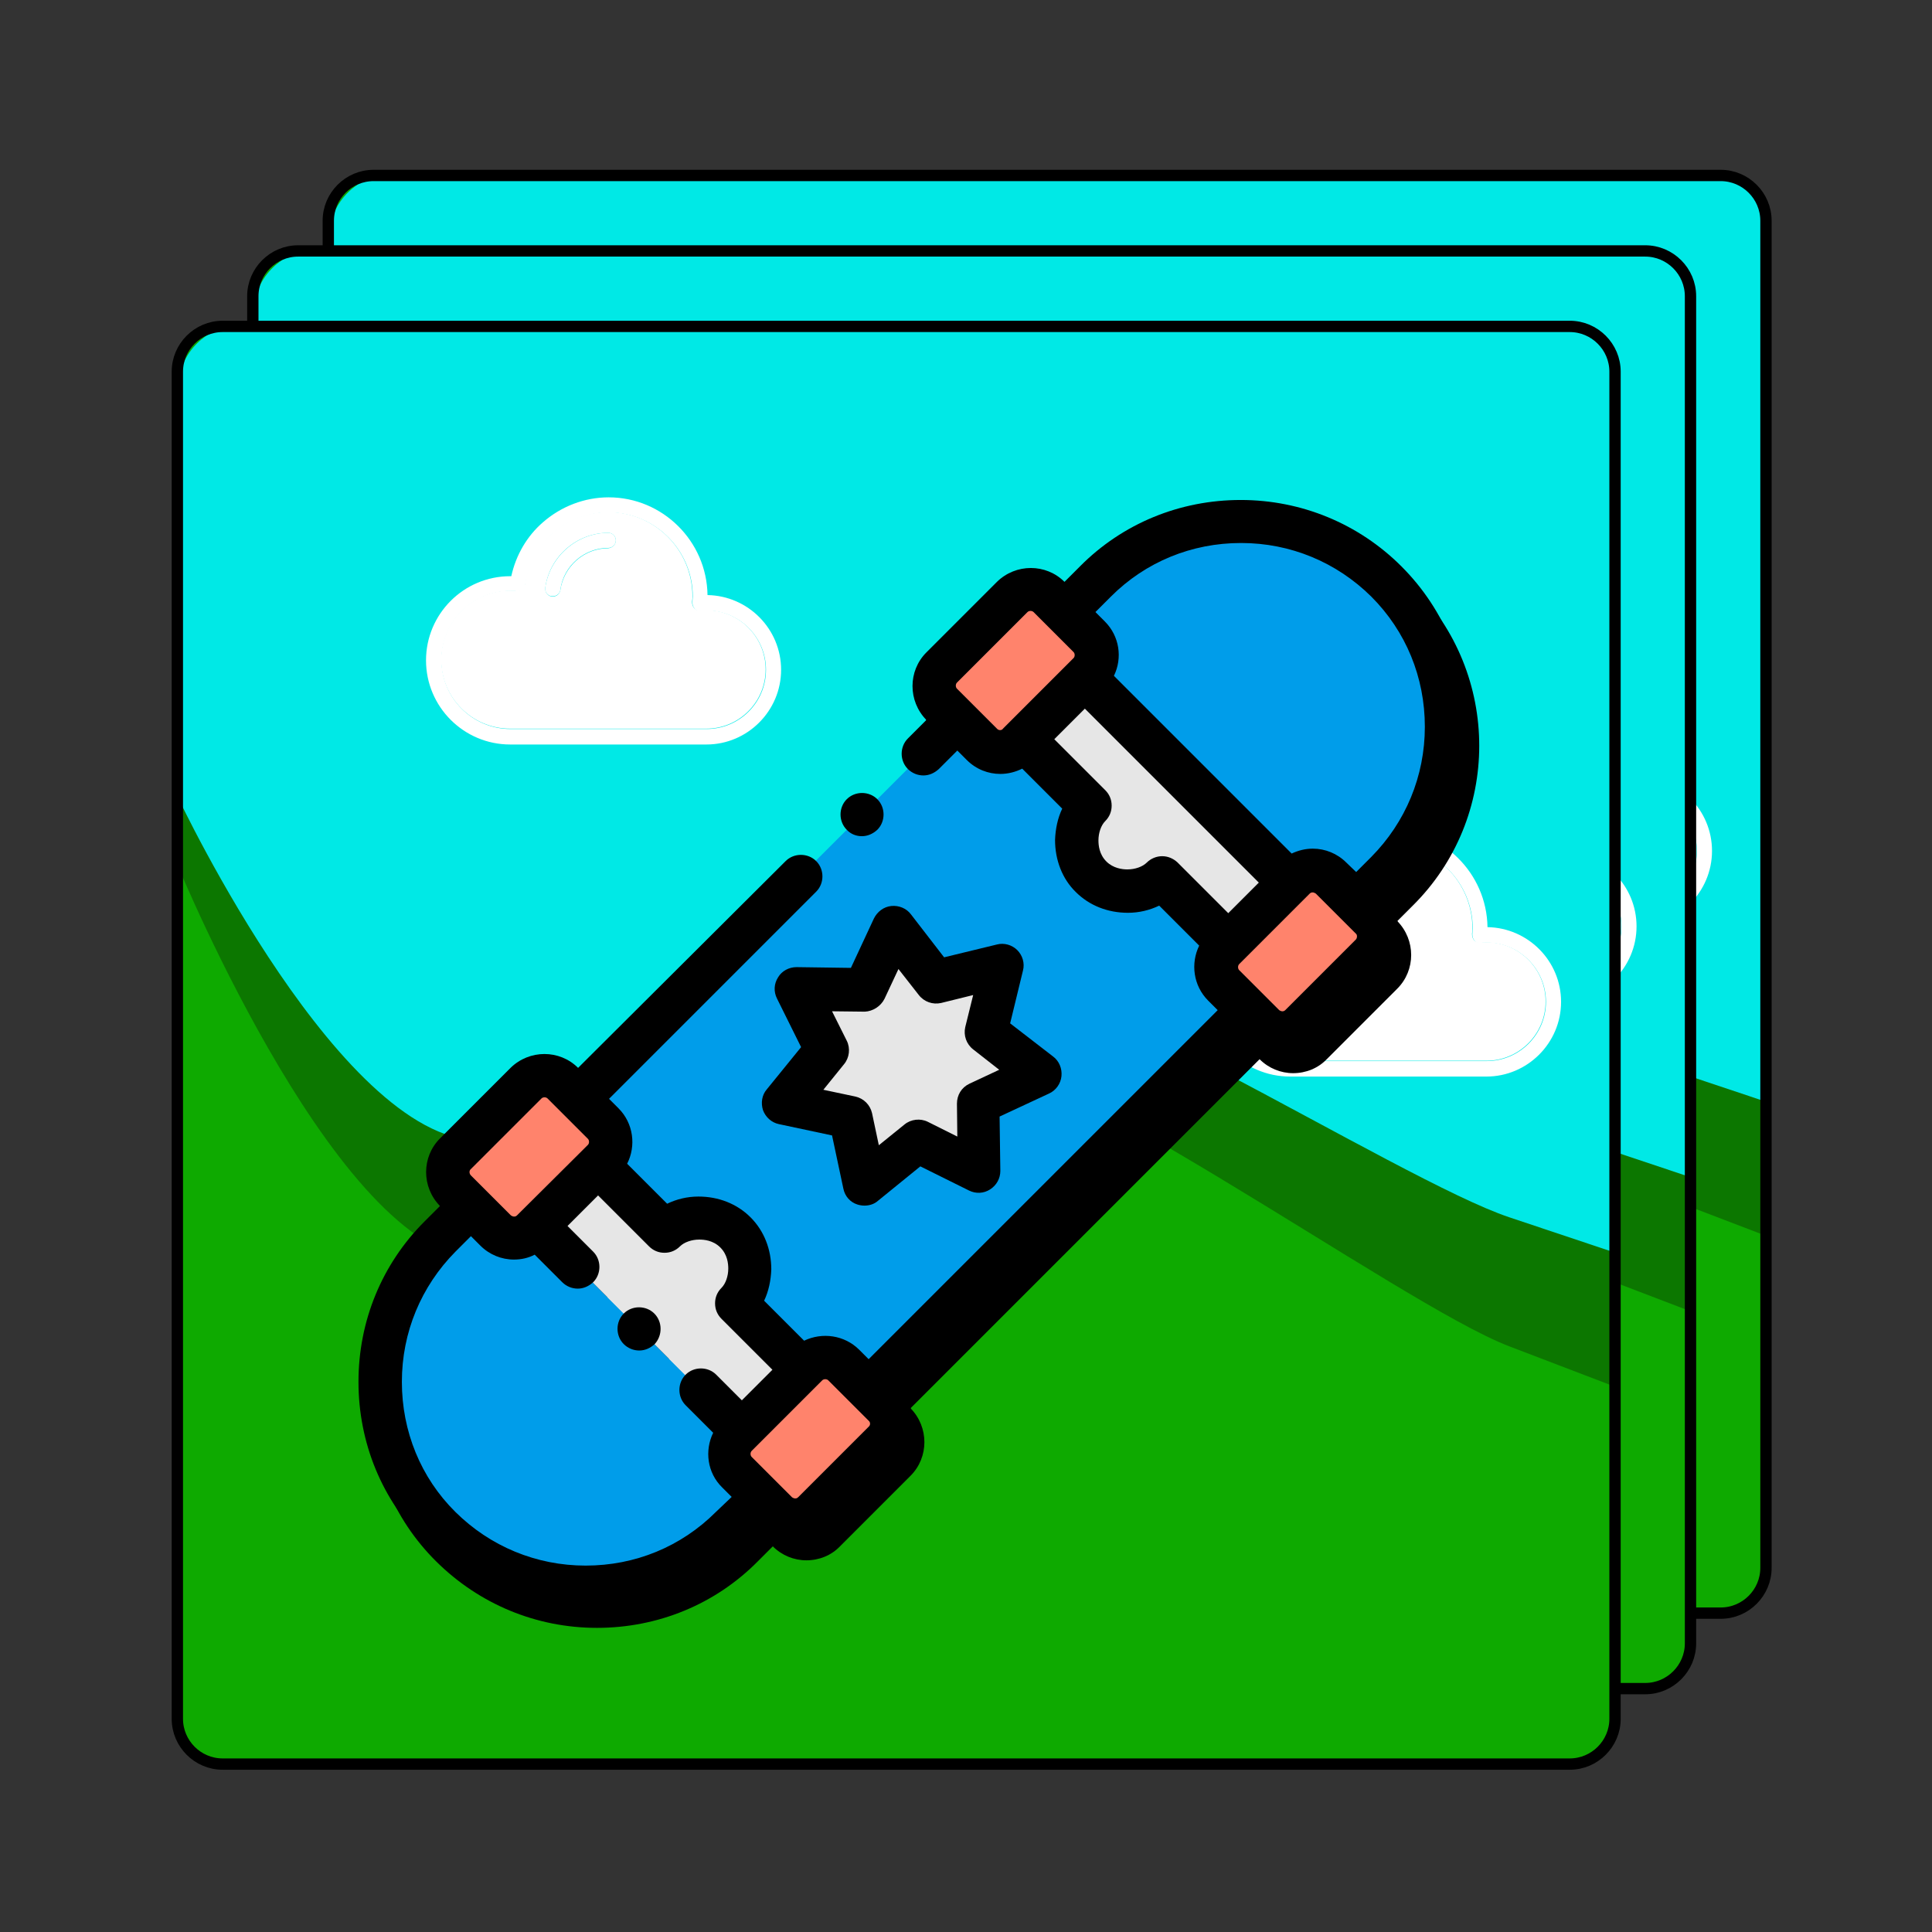 <?xml version="1.0" encoding="utf-8"?>
<!-- Generator: Adobe Illustrator 22.0.0, SVG Export Plug-In . SVG Version: 6.00 Build 0)  -->
<svg version="1.1" id="Layer_1" xmlns="http://www.w3.org/2000/svg" xmlns:xlink="http://www.w3.org/1999/xlink" x="0px" y="0px"
	 viewBox="0 0 512 512" style="enable-background:new 0 0 512 512;" xml:space="preserve">
<rect x="0" y="0" width="512" height="512" fill="#333333" stroke="none"/>
<style type="text/css">
	.st0{fill:#0EAA00;}
	.st1{fill:#0C7700;}
	.st2{fill:#00E9E6;}
	.st3{fill:none;stroke:#000000;stroke-width:3;stroke-miterlimit:10;}
	.st4{fill:none;}
	.st5{fill:#FFFFFF;}
	.st6{fill:#009DEA;}
	.st7{fill:#FF836C;}
	.st8{fill:#E6E6E6;}
</style>
<g>
	<path class="st0" d="M456,427H99c-6.6,0-12-5.4-12-12V58c0-6.6,5.4-12,12-12h357c6.6,0,12,5.4,12,12v357
		C468,421.6,462.6,427,456,427z"/>
	<path class="st1" d="M87.3,189.8c0,0,44,106.7,81.3,103.6s78-60,112.7-58.9s129.3,71.1,158.7,82.3c29.3,11.2,29.3,11.2,29.3,11.2
		L468,65.3c0,0,2-14.7-12-18.3c-14-3.6-357,0-357,0s-11,3.6-12,18.3S87.3,189.8,87.3,189.8z"/>
	<path class="st2" d="M87.3,171.6c0,0,44,93.2,81.3,90.6c37.3-2.7,78-52.4,112.7-51.5s129.3,62.1,158.7,71.9
		c29.3,9.8,29.3,9.8,29.3,9.8L468,62.8c0,0,2-12.9-12-16c-14-3.1-357,0-357,0s-11,3.1-12,16S87.3,171.6,87.3,171.6z"/>
	<path class="st3" d="M456,427.5H99c-6.6,0-12-5.4-12-12v-357c0-6.6,5.4-12,12-12h357c6.6,0,12,5.4,12,12v357
		C468,422.1,462.6,427.5,456,427.5z"/>
	<path class="st4" d="M364.8,194.1c6,0,10.9,4.9,10.9,10.9c0,6-4.9,10.9-10.9,10.9c-34.8,0-64.6,26-69.3,60.5
		c-0.7,5.5-5.4,9.4-10.8,9.4c-0.5,0-1,0-1.5-0.1c-6-0.8-10.2-6.3-9.3-12.3C280,228.2,319.1,194.1,364.8,194.1z"/>
	<g>
		<path class="st5" d="M227.5,117.7c10.8,0.2,19.5,9,19.5,19.8c0,10.9-8.9,19.8-19.8,19.8h-52c-12.3,0-22.3-10-22.3-22.3
			c0-12.3,10-22.3,22.3-22.3c0.1,0,0.2,0,0.3,0c1.2-5.5,4.1-10.6,8.4-14.3c4.8-4.2,11-6.6,17.4-6.6
			C215.6,91.8,227.3,103.4,227.5,117.7z M243,137.5c0-8.7-7.1-15.7-15.7-15.7c-0.5,0-1.1,0-1.6,0.1c-0.6,0.1-1.2-0.1-1.6-0.6
			c-0.4-0.4-0.6-1-0.6-1.6l0-0.2c0-0.5,0.1-0.9,0.1-1.4c0-12.3-10-22.3-22.3-22.3c-5.4,0-10.6,2-14.7,5.5c-4,3.5-6.6,8.4-7.4,13.7
			c-0.1,1.1-1.1,1.8-2.2,1.7c-0.6-0.1-1.2-0.1-1.7-0.1c-10.1,0-18.3,8.2-18.3,18.3c0,10.1,8.2,18.3,18.3,18.3h52
			C235.9,153.2,243,146.2,243,137.5z"/>
		<path class="st5" d="M227.2,121.7c8.7,0,15.7,7.1,15.7,15.7c0,8.7-7.1,15.7-15.7,15.7h-52c-10.1,0-18.3-8.2-18.3-18.3
			c0-10.1,8.2-18.3,18.3-18.3c0.5,0,1.1,0,1.7,0.1c1.1,0.1,2-0.7,2.2-1.7c0.7-5.3,3.3-10.2,7.4-13.7c4.1-3.6,9.3-5.5,14.7-5.5
			c12.3,0,22.3,10,22.3,22.3c0,0.4,0,0.9-0.1,1.4l0,0.2c0,0.6,0.2,1.2,0.6,1.6c0.4,0.4,1,0.6,1.6,0.6
			C226.2,121.7,226.7,121.7,227.2,121.7z M203.2,103.2c0-1.1-0.9-2-2-2c-8.4,0-15.6,6.3-16.7,14.6c-0.1,1.1,0.6,2.1,1.7,2.3
			c0.1,0,0.2,0,0.3,0c1,0,1.8-0.7,2-1.7c0.9-6.3,6.3-11.1,12.7-11.1C202.3,105.2,203.2,104.3,203.2,103.2z"/>
		<path class="st5" d="M201.2,101.2c1.1,0,2,0.9,2,2c0,1.1-0.9,2-2,2c-6.4,0-11.9,4.8-12.7,11.1c-0.1,1-1,1.7-2,1.7
			c-0.1,0-0.2,0-0.3,0c-1.1-0.1-1.9-1.2-1.7-2.3C185.7,107.5,192.9,101.2,201.2,101.2z"/>
	</g>
	<g>
		<path class="st5" d="M434.2,205.7c10.8,0.2,19.5,9,19.5,19.8c0,10.9-8.9,19.8-19.8,19.8h-52c-12.3,0-22.3-10-22.3-22.3
			c0-12.3,10-22.3,22.3-22.3c0.1,0,0.2,0,0.3,0c1.2-5.5,4.1-10.6,8.4-14.3c4.8-4.2,11-6.6,17.4-6.6
			C422.3,179.8,434,191.4,434.2,205.7z M449.7,225.5c0-8.7-7.1-15.7-15.7-15.7c-0.5,0-1.1,0-1.6,0.1c-0.6,0.1-1.2-0.1-1.6-0.6
			c-0.4-0.4-0.6-1-0.6-1.6l0-0.2c0-0.5,0.1-0.9,0.1-1.4c0-12.3-10-22.3-22.3-22.3c-5.4,0-10.6,2-14.7,5.5c-4,3.5-6.6,8.4-7.4,13.7
			c-0.1,1.1-1.1,1.8-2.2,1.7c-0.6-0.1-1.2-0.1-1.7-0.1c-10.1,0-18.3,8.2-18.3,18.3c0,10.1,8.2,18.3,18.3,18.3h52
			C442.6,241.2,449.7,234.2,449.7,225.5z"/>
		<path class="st5" d="M433.9,209.7c8.7,0,15.7,7.1,15.7,15.7c0,8.7-7.1,15.7-15.7,15.7h-52c-10.1,0-18.3-8.2-18.3-18.3
			c0-10.1,8.2-18.3,18.3-18.3c0.5,0,1.1,0,1.7,0.1c1.1,0.1,2-0.7,2.2-1.7c0.7-5.3,3.3-10.2,7.4-13.7c4.1-3.6,9.3-5.5,14.7-5.5
			c12.3,0,22.3,10,22.3,22.3c0,0.4,0,0.9-0.1,1.4l0,0.2c0,0.6,0.2,1.2,0.6,1.6c0.4,0.4,1,0.6,1.6,0.6
			C432.8,209.7,433.4,209.7,433.9,209.7z M409.9,191.2c0-1.1-0.9-2-2-2c-8.4,0-15.6,6.3-16.7,14.6c-0.1,1.1,0.6,2.1,1.7,2.3
			c0.1,0,0.2,0,0.3,0c1,0,1.8-0.7,2-1.7c0.9-6.3,6.3-11.1,12.7-11.1C409,193.2,409.9,192.3,409.9,191.2z"/>
		<path class="st5" d="M407.9,189.2c1.1,0,2,0.9,2,2c0,1.1-0.9,2-2,2c-6.4,0-11.9,4.8-12.7,11.1c-0.1,1-1,1.7-2,1.7
			c-0.1,0-0.2,0-0.3,0c-1.1-0.1-1.9-1.2-1.7-2.3C392.3,195.5,399.5,189.2,407.9,189.2z"/>
	</g>
	<g>
		<g>
			<path class="st6" d="M239.4,344.2L185.2,290l-1.1,1.1c-2.7,2.7-7.1,2.7-9.7,0l-6.6-6.6l-8.1,8.1c-21.2,21.2-21.2,55.9,0,77.1
				c21.2,21.2,55.9,21.2,77.1,0l8-8l-6.6-6.6c-2.7-2.7-2.7-7.1,0-9.7L239.4,344.2z"/>
			<path class="st7" d="M185.2,290l16.2-16.2l1.3-1.3c2.7-2.7,2.7-7.1,0-9.7l-10.6-10.6c-2.7-2.7-7.1-2.7-9.7,0l-18.7,18.7
				c-2.7,2.7-2.7,7.1,0,9.7l4.1,4.1l6.6,6.6c2.7,2.7,7.1,2.7,9.7,0L185.2,290z"/>
			<path class="st8" d="M201.5,273.8L185.2,290l54.2,54.2l16.2-16.2l-17.6-17.6c4.5-4.5,5-13.6-0.3-18.8c-5.3-5.3-14.4-4.7-18.8-0.3
				L201.5,273.8z"/>
			<path class="st7" d="M255.7,328l-16.2,16.2l-1.2,1.2c-2.7,2.7-2.7,7.1,0,9.7l10.6,10.6c2.7,2.7,7.1,2.7,9.7,0l18.7-18.7
				c2.7-2.7,2.7-7.1,0-9.7l-10.6-10.6c-2.7-2.7-7.1-2.7-9.7,0L255.7,328z"/>
			<path class="st6" d="M238.1,310.4l17.6,17.6l1.2-1.2c2.7-2.7,7.1-2.7,9.7,0l6.6,6.6l100.7-100.7l-6.6-6.6c-2.7-2.7-2.7-7.1,0-9.7
				l1.2-1.2L351,197.6c-4.5,4.5-13.6,5-18.8-0.3c-5.3-5.3-4.7-14.4-0.3-18.8l-17.6-17.6l-1.3,1.3c-2.7,2.7-7.1,2.7-9.7,0l-6.6-6.6
				L196.2,256.1l6.6,6.6c2.7,2.7,2.7,7.1,0,9.7l-1.3,1.3l17.6,17.6c4.5-4.5,13.6-5,18.8,0.3C243.1,296.9,242.6,306,238.1,310.4z"/>
			<path class="st7" d="M303.2,162.3c2.7,2.7,7.1,2.7,9.7,0l17.6-17.6l1.1-1.1c2.7-2.7,2.7-7.1,0-9.7l-6.6-6.6l-4.1-4.1
				c-2.7-2.7-7.1-2.7-9.7,0l-18.7,18.7c-2.7,2.7-2.7,7.1,0,9.7L303.2,162.3z"/>
			<path class="st8" d="M314.3,160.9l17.6,17.6c-4.5,4.5-5,13.6,0.3,18.8c5.3,5.3,14.4,4.7,18.8,0.3l17.6,17.6l16.2-16.2l-54.2-54.2
				L314.3,160.9z"/>
			<path class="st7" d="M384.7,198.9l-16.2,16.2l-1.2,1.2c-2.7,2.7-2.7,7.1,0,9.7l6.6,6.6l4.1,4.1c2.7,2.7,7.1,2.7,9.7,0l18.7-18.7
				c2.7-2.7,2.7-7.1,0-9.7l-4.1-4.1l-6.6-6.6c-2.7-2.7-7.1-2.7-9.7,0L384.7,198.9z"/>
			<path class="st6" d="M330.5,144.7l54.2,54.2l1.2-1.2c2.7-2.7,7.1-2.7,9.7,0l6.6,6.6l8-8c21.2-21.2,21.2-55.9,0-77.1
				c-21.2-21.2-55.9-21.2-77.1,0l-8.1,8.1l6.6,6.6c2.7,2.7,2.7,7.1,0,9.7L330.5,144.7z"/>
			<path class="st8" d="M308.6,220.9l-4.3,17.6l14.3,11.1l-16.5,7.7l0.2,18.1l-16.2-8.1l-14,11.5l-3.8-17.7l-17.7-3.8l11.5-14
				L254,227l18.1,0.2l7.7-16.5l11.1,14.3L308.6,220.9z"/>
		</g>
		<path d="M414.4,115.1c-11.3-11.3-26.5-17.6-42.6-17.6s-31.3,6.2-42.6,17.6l-4.1,4.1h0c-4.9-4.9-12.9-4.9-17.9,0l-18.7,18.7
			c-4.9,4.9-4.9,12.9,0,17.9l-4.9,4.9c-2.2,2.2-2.2,5.9,0,8.1c1.1,1.1,2.6,1.7,4.1,1.7s2.9-0.6,4.1-1.7l4.9-4.9l2.5,2.5
			c2.5,2.5,5.7,3.7,8.9,3.7c2,0,4-0.5,5.8-1.4l10.6,10.6c-1.2,2.5-1.8,5.4-1.9,8.3c0,5.3,1.9,10.3,5.5,13.8
			c3.6,3.6,8.5,5.5,13.8,5.5c3,0,5.8-0.7,8.3-1.9l10.6,10.6c-2.3,4.7-1.6,10.6,2.4,14.6l2.5,2.5l-92.5,92.5l-2.5-2.5
			c-3.9-3.9-9.8-4.7-14.6-2.4l-10.6-10.6c1.2-2.5,1.8-5.4,1.9-8.3c0-5.3-1.9-10.2-5.5-13.8c-3.6-3.6-8.5-5.5-13.8-5.5
			c-3,0-5.8,0.7-8.3,1.9l-10.6-10.6c2.4-4.7,1.7-10.7-2.3-14.7l-2.5-2.5l54.9-54.9c2.2-2.2,2.2-5.9,0-8.1c-2.2-2.2-5.9-2.2-8.1,0
			L196.2,248c-4.9-4.9-12.9-4.9-17.9,0l-18.7,18.7c-4.9,4.9-4.9,12.9,0,17.9l-4.1,4.1C144.2,300,138,315.1,138,331.2
			s6.2,31.3,17.6,42.6s26.5,17.6,42.6,17.6s31.3-6.2,42.6-17.6l4-4c2.4,2.4,5.6,3.7,8.9,3.7c3.4,0,6.6-1.3,8.9-3.7l18.7-18.7
			c4.9-4.9,4.9-12.9,0-17.9l92.5-92.5c2.4,2.4,5.6,3.7,8.9,3.7c3.4,0,6.6-1.3,8.9-3.7l18.7-18.7c4.9-4.9,4.9-12.9,0-17.9l4-4
			C437.9,176.8,437.9,138.6,414.4,115.1z M307.3,158.2l-6.6-6.6c0,0,0,0,0,0c0,0,0,0,0,0l-4.1-4.1c-0.4-0.4-0.4-1.2,0-1.6l18.7-18.7
			c0.2-0.2,0.5-0.3,0.8-0.3s0.6,0.1,0.8,0.3l10.6,10.6c0.4,0.4,0.4,1.2,0,1.6l-18.7,18.7C308.5,158.6,307.7,158.6,307.3,158.2z
			 M351,191.9c-1.5,0-3,0.6-4.1,1.7c-1.1,1.1-3.1,1.8-5.1,1.8c0,0-0.1,0-0.1,0c-1.3,0-3.7-0.3-5.5-2.1c-1.9-1.9-2.1-4.3-2.1-5.6
			c0-2,0.7-4,1.8-5.1c1.1-1.1,1.7-2.5,1.7-4.1s-0.6-3-1.7-4.1l-13.5-13.5l8.1-8.1l46.1,46.1l-8.1,8.1L355,193.5
			C353.9,192.5,352.5,191.9,351,191.9z M167.8,274.8l18.7-18.7c0.4-0.4,1.2-0.4,1.6,0l4.1,4.1c0,0,0,0,0,0c0,0,0,0,0,0l6.6,6.6
			c0.4,0.4,0.4,1.2,0,1.6l-1.3,1.3l0,0c0,0,0,0,0,0L180,287.1c-0.3,0.3-0.6,0.3-0.8,0.3c-0.2,0-0.5-0.1-0.8-0.3l-10.6-10.6
			C167.3,276,167.3,275.2,167.8,274.8z M232.7,365.7c-9.2,9.2-21.4,14.2-34.5,14.2s-25.3-5.1-34.5-14.2s-14.2-21.4-14.2-34.5
			c0-13.1,5.1-25.3,14.2-34.5l4.1-4.1l2.5,2.5c2.4,2.4,5.6,3.7,8.9,3.7c1.9,0,3.8-0.4,5.5-1.3l7.3,7.3c1.1,1.1,2.6,1.7,4.1,1.7
			s2.9-0.6,4.1-1.7c2.2-2.2,2.2-5.9,0-8.1l-6.8-6.8l8.1-8.1l13.5,13.5c1.1,1.1,2.5,1.7,4.1,1.7s3-0.6,4.1-1.7
			c1.1-1.1,3.1-1.8,5.1-1.8c1.3,0,3.7,0.2,5.6,2.1c1.9,1.9,2.1,4.3,2.1,5.6c0,2-0.7,4-1.8,5.1c-1.1,1.1-1.7,2.5-1.7,4.1
			s0.6,3,1.7,4.1l13.5,13.5l-8.1,8.1l-6.8-6.8c-2.2-2.2-5.9-2.2-8.1,0c-2.2,2.2-2.2,5.9,0,8.1l7.3,7.3c-2.3,4.7-1.6,10.6,2.4,14.5
			l2.5,2.5L232.7,365.7z M273.2,343.1l-18.7,18.7c-0.3,0.3-0.6,0.3-0.8,0.3c-0.2,0-0.5-0.1-0.8-0.3l-4.1-4.1c0,0,0,0,0,0l-6.6-6.6
			c-0.4-0.4-0.4-1.2,0-1.6l1.2-1.2c0,0,0,0,0,0c0,0,0,0,0,0l17.5-17.5c0.2-0.2,0.5-0.3,0.8-0.3s0.6,0.1,0.8,0.3l6.6,6.6h0l4.1,4.1
			C273.7,341.9,273.7,342.7,273.2,343.1z M402.3,214l-18.7,18.7c-0.3,0.3-0.6,0.3-0.8,0.3c-0.2,0-0.5-0.1-0.8-0.3l-10.6-10.6
			c-0.4-0.4-0.4-1.2,0-1.6l18.7-18.7c0.3-0.3,0.6-0.3,0.8-0.3c0.2,0,0.5,0.1,0.8,0.3v0l6.6,6.6c0,0,0,0,0,0l0,0l4.1,4.1
			C402.7,212.8,402.7,213.6,402.3,214z M399.8,193.6c-2.4-2.4-5.6-3.7-8.9-3.7c-2,0-3.9,0.5-5.6,1.3l-47.1-47.1
			c2.3-4.7,1.5-10.5-2.4-14.4l-2.5-2.5l4.1-4.1c9.2-9.2,21.4-14.2,34.5-14.2c13.1,0,25.3,5.1,34.5,14.2c9.2,9.2,14.2,21.4,14.2,34.5
			s-5.1,25.3-14.2,34.5l-4,4L399.8,193.6z"/>
		<path d="M271.4,186.6c1.5,0,2.9-0.6,4.1-1.7l0,0c2.2-2.2,2.2-5.9,0-8.1c-2.2-2.2-5.9-2.2-8.1,0c-2.2,2.2-2.2,5.9,0,8.1
			C268.5,186.1,270,186.6,271.4,186.6z"/>
		<path d="M216.4,313.1c-2.2-2.2-5.9-2.2-8.1,0c-2.2,2.2-2.2,5.9,0,8.1c1.1,1.1,2.6,1.7,4.1,1.7s2.9-0.6,4.1-1.7
			C218.6,318.9,218.6,315.3,216.4,313.1L216.4,313.1z"/>
		<path d="M274.6,208.4l-6.1,13.1l-14.4-0.2c-2,0-3.9,1-4.9,2.7c-1.1,1.7-1.2,3.8-0.3,5.6l6.4,12.9l-9.1,11.2
			c-1.3,1.5-1.6,3.6-1,5.5c0.7,1.9,2.3,3.3,4.2,3.7l14.1,3l3,14.1c0.4,2,1.8,3.6,3.7,4.2c0.6,0.2,1.3,0.3,1.9,0.3
			c1.3,0,2.6-0.4,3.6-1.3l11.2-9.1l12.9,6.4c1.8,0.9,3.9,0.8,5.6-0.3c1.7-1.1,2.7-2.9,2.7-4.9l-0.2-14.4l13.1-6.1
			c1.8-0.8,3.1-2.6,3.3-4.6c0.2-2-0.6-4-2.2-5.2l-11.4-8.8l3.4-14c0.5-1.9-0.1-4-1.5-5.4c-1.4-1.4-3.5-2-5.4-1.5l-14,3.4l-8.8-11.4
			c-1.2-1.6-3.2-2.4-5.2-2.2C277.2,205.3,275.5,206.6,274.6,208.4z M277.4,229.7l3.7-7.9l5.4,6.9c1.4,1.8,3.7,2.6,5.9,2.1l8.5-2.1
			l-2.1,8.5c-0.5,2.2,0.3,4.5,2.1,5.9l6.9,5.4l-7.9,3.7c-2.1,1-3.3,3-3.3,5.3l0.1,8.7l-7.8-3.9c-2-1-4.5-0.7-6.2,0.7l-6.8,5.5
			l-1.8-8.5c-0.5-2.2-2.2-3.9-4.4-4.4l-8.5-1.8l5.5-6.8c1.4-1.7,1.7-4.2,0.7-6.2l-3.9-7.8l8.7,0.1
			C274.3,233,276.4,231.7,277.4,229.7z"/>
	</g>
	<g>
		<g>
			<path class="st6" d="M236.4,339.2L182.2,285l-1.1,1.1c-2.7,2.7-7.1,2.7-9.7,0l-6.6-6.6l-8.1,8.1c-21.2,21.2-21.2,55.9,0,77.1
				c21.2,21.2,55.9,21.2,77.1,0l8-8l-6.6-6.6c-2.7-2.7-2.7-7.1,0-9.7L236.4,339.2z"/>
			<path class="st7" d="M182.2,285l16.2-16.2l1.3-1.3c2.7-2.7,2.7-7.1,0-9.7l-10.6-10.6c-2.7-2.7-7.1-2.7-9.7,0l-18.7,18.7
				c-2.7,2.7-2.7,7.1,0,9.7l4.1,4.1l6.6,6.6c2.7,2.7,7.1,2.7,9.7,0L182.2,285z"/>
			<path class="st8" d="M198.5,268.8L182.2,285l54.2,54.2l16.2-16.2l-17.6-17.6c4.5-4.5,5-13.6-0.3-18.8c-5.3-5.3-14.4-4.7-18.8-0.3
				L198.5,268.8z"/>
			<path class="st7" d="M252.7,323l-16.2,16.2l-1.2,1.2c-2.7,2.7-2.7,7.1,0,9.7l10.6,10.6c2.7,2.7,7.1,2.7,9.7,0l18.7-18.7
				c2.7-2.7,2.7-7.1,0-9.7l-10.6-10.6c-2.7-2.7-7.1-2.7-9.7,0L252.7,323z"/>
			<path class="st6" d="M235.1,305.4l17.6,17.6l1.2-1.2c2.7-2.7,7.1-2.7,9.7,0l6.6,6.6l100.7-100.7l-6.6-6.6c-2.7-2.7-2.7-7.1,0-9.7
				l1.2-1.2L348,192.6c-4.5,4.5-13.6,5-18.8-0.3c-5.3-5.3-4.7-14.4-0.3-18.8l-17.6-17.6l-1.3,1.3c-2.7,2.7-7.1,2.7-9.7,0l-6.6-6.6
				L193.2,251.1l6.6,6.6c2.7,2.7,2.7,7.1,0,9.7l-1.3,1.3l17.6,17.6c4.5-4.5,13.6-5,18.8,0.3C240.1,291.9,239.6,301,235.1,305.4z"/>
			<path class="st7" d="M300.2,157.3c2.7,2.7,7.1,2.7,9.7,0l17.6-17.6l1.1-1.1c2.7-2.7,2.7-7.1,0-9.7l-6.6-6.6l-4.1-4.1
				c-2.7-2.7-7.1-2.7-9.7,0l-18.7,18.7c-2.7,2.7-2.7,7.1,0,9.7L300.2,157.3z"/>
			<path class="st8" d="M311.3,155.9l17.6,17.6c-4.5,4.5-5,13.6,0.3,18.8c5.3,5.3,14.4,4.7,18.8,0.3l17.6,17.6l16.2-16.2l-54.2-54.2
				L311.3,155.9z"/>
			<path class="st7" d="M381.7,193.9l-16.2,16.2l-1.2,1.2c-2.7,2.7-2.7,7.1,0,9.7l6.6,6.6l4.1,4.1c2.7,2.7,7.1,2.7,9.7,0l18.7-18.7
				c2.7-2.7,2.7-7.1,0-9.7l-4.1-4.1l-6.6-6.6c-2.7-2.7-7.1-2.7-9.7,0L381.7,193.9z"/>
			<path class="st6" d="M327.5,139.7l54.2,54.2l1.2-1.2c2.7-2.7,7.1-2.7,9.7,0l6.6,6.6l8-8c21.2-21.2,21.2-55.9,0-77.1
				c-21.2-21.2-55.9-21.2-77.1,0l-8.1,8.1l6.6,6.6c2.7,2.7,2.7,7.1,0,9.7L327.5,139.7z"/>
			<path class="st8" d="M305.6,215.9l-4.3,17.6l14.3,11.1l-16.5,7.7l0.2,18.1l-16.2-8.1l-14,11.5l-3.8-17.7l-17.7-3.8l11.5-14
				L251,222l18.1,0.2l7.7-16.5l11.1,14.3L305.6,215.9z"/>
		</g>
		<path d="M411.4,110.1c-11.3-11.3-26.5-17.6-42.6-17.6s-31.3,6.2-42.6,17.6l-4.1,4.1h0c-4.9-4.9-12.9-4.9-17.9,0l-18.7,18.7
			c-4.9,4.9-4.9,12.9,0,17.9l-4.9,4.9c-2.2,2.2-2.2,5.9,0,8.1c1.1,1.1,2.6,1.7,4.1,1.7s2.9-0.6,4.1-1.7l4.9-4.9l2.5,2.5
			c2.5,2.5,5.7,3.7,8.9,3.7c2,0,4-0.5,5.8-1.4l10.6,10.6c-1.2,2.5-1.8,5.4-1.9,8.3c0,5.3,1.9,10.3,5.5,13.8
			c3.6,3.6,8.5,5.5,13.8,5.5c3,0,5.8-0.7,8.3-1.9l10.6,10.6c-2.3,4.7-1.6,10.6,2.4,14.6l2.5,2.5l-92.5,92.5l-2.5-2.5
			c-3.9-3.9-9.8-4.7-14.6-2.4l-10.6-10.6c1.2-2.5,1.8-5.4,1.9-8.3c0-5.3-1.9-10.2-5.5-13.8c-3.6-3.6-8.5-5.5-13.8-5.5
			c-3,0-5.8,0.7-8.3,1.9l-10.6-10.6c2.4-4.7,1.7-10.7-2.3-14.7l-2.5-2.5l54.9-54.9c2.2-2.2,2.2-5.9,0-8.1c-2.2-2.2-5.9-2.2-8.1,0
			L193.2,243c-4.9-4.9-12.9-4.9-17.9,0l-18.7,18.7c-4.9,4.9-4.9,12.9,0,17.9l-4.1,4.1C141.2,295,135,310.1,135,326.2
			s6.2,31.3,17.6,42.6s26.5,17.6,42.6,17.6s31.3-6.2,42.6-17.6l4-4c2.4,2.4,5.6,3.7,8.9,3.7c3.4,0,6.6-1.3,8.9-3.7l18.7-18.7
			c4.9-4.9,4.9-12.9,0-17.9l92.5-92.5c2.4,2.4,5.6,3.7,8.9,3.7c3.4,0,6.6-1.3,8.9-3.7l18.7-18.7c4.9-4.9,4.9-12.9,0-17.9l4-4
			C434.9,171.8,434.9,133.6,411.4,110.1z M304.3,153.2l-6.6-6.6c0,0,0,0,0,0c0,0,0,0,0,0l-4.1-4.1c-0.4-0.4-0.4-1.2,0-1.6l18.7-18.7
			c0.2-0.2,0.5-0.3,0.8-0.3s0.6,0.1,0.8,0.3l10.6,10.6c0.4,0.4,0.4,1.2,0,1.6l-18.7,18.7C305.5,153.6,304.7,153.6,304.3,153.2z
			 M348,186.9c-1.5,0-3,0.6-4.1,1.7c-1.1,1.1-3.1,1.8-5.1,1.8c0,0-0.1,0-0.1,0c-1.3,0-3.7-0.3-5.5-2.1c-1.9-1.9-2.1-4.3-2.1-5.6
			c0-2,0.7-4,1.8-5.1c1.1-1.1,1.7-2.5,1.7-4.1s-0.6-3-1.7-4.1l-13.5-13.5l8.1-8.1l46.1,46.1l-8.1,8.1L352,188.5
			C350.9,187.5,349.5,186.9,348,186.9z M164.8,269.8l18.7-18.7c0.4-0.4,1.2-0.4,1.6,0l4.1,4.1c0,0,0,0,0,0c0,0,0,0,0,0l6.6,6.6
			c0.4,0.4,0.4,1.2,0,1.6l-1.3,1.3l0,0c0,0,0,0,0,0L177,282.1c-0.3,0.3-0.6,0.3-0.8,0.3c-0.2,0-0.5-0.1-0.8-0.3l-10.6-10.6
			C164.3,271,164.3,270.2,164.8,269.8z M229.7,360.7c-9.2,9.2-21.4,14.2-34.5,14.2s-25.3-5.1-34.5-14.2s-14.2-21.4-14.2-34.5
			c0-13.1,5.1-25.3,14.2-34.5l4.1-4.1l2.5,2.5c2.4,2.4,5.6,3.7,8.9,3.7c1.9,0,3.8-0.4,5.5-1.3l7.3,7.3c1.1,1.1,2.6,1.7,4.1,1.7
			s2.9-0.6,4.1-1.7c2.2-2.2,2.2-5.9,0-8.1l-6.8-6.8l8.1-8.1l13.5,13.5c1.1,1.1,2.5,1.7,4.1,1.7s3-0.6,4.1-1.7
			c1.1-1.1,3.1-1.8,5.1-1.8c1.3,0,3.7,0.2,5.6,2.1c1.9,1.9,2.1,4.3,2.1,5.6c0,2-0.7,4-1.8,5.1c-1.1,1.1-1.7,2.5-1.7,4.1
			s0.6,3,1.7,4.1l13.5,13.5l-8.1,8.1l-6.8-6.8c-2.2-2.2-5.9-2.2-8.1,0c-2.2,2.2-2.2,5.9,0,8.1l7.3,7.3c-2.3,4.7-1.6,10.6,2.4,14.5
			l2.5,2.5L229.7,360.7z M270.2,338.1l-18.7,18.7c-0.3,0.3-0.6,0.3-0.8,0.3c-0.2,0-0.5-0.1-0.8-0.3l-4.1-4.1c0,0,0,0,0,0l-6.6-6.6
			c-0.4-0.4-0.4-1.2,0-1.6l1.2-1.2c0,0,0,0,0,0c0,0,0,0,0,0l17.5-17.5c0.2-0.2,0.5-0.3,0.8-0.3s0.6,0.1,0.8,0.3l6.6,6.6h0l4.1,4.1
			C270.7,336.9,270.7,337.7,270.2,338.1z M399.3,209l-18.7,18.7c-0.3,0.3-0.6,0.3-0.8,0.3c-0.2,0-0.5-0.1-0.8-0.3l-10.6-10.6
			c-0.4-0.4-0.4-1.2,0-1.6l18.7-18.7c0.3-0.3,0.6-0.3,0.8-0.3c0.2,0,0.5,0.1,0.8,0.3v0l6.6,6.6c0,0,0,0,0,0l0,0l4.1,4.1
			C399.7,207.8,399.7,208.6,399.3,209z M396.8,188.6c-2.4-2.4-5.6-3.7-8.9-3.7c-2,0-3.9,0.5-5.6,1.3l-47.1-47.1
			c2.3-4.7,1.5-10.5-2.4-14.4l-2.5-2.5l4.1-4.1c9.2-9.2,21.4-14.2,34.5-14.2c13.1,0,25.3,5.1,34.5,14.2c9.2,9.2,14.2,21.4,14.2,34.5
			s-5.1,25.3-14.2,34.5l-4,4L396.8,188.6z"/>
		<path d="M268.4,181.6c1.5,0,2.9-0.6,4.1-1.7l0,0c2.2-2.2,2.2-5.9,0-8.1c-2.2-2.2-5.9-2.2-8.1,0c-2.2,2.2-2.2,5.9,0,8.1
			C265.5,181.1,267,181.6,268.4,181.6z"/>
		<path d="M213.4,308.1c-2.2-2.2-5.9-2.2-8.1,0c-2.2,2.2-2.2,5.9,0,8.1c1.1,1.1,2.6,1.7,4.1,1.7s2.9-0.6,4.1-1.7
			C215.6,313.9,215.6,310.3,213.4,308.1L213.4,308.1z"/>
		<path d="M271.6,203.4l-6.1,13.1l-14.4-0.2c-2,0-3.9,1-4.9,2.7c-1.1,1.7-1.2,3.8-0.3,5.6l6.4,12.9l-9.1,11.2
			c-1.3,1.5-1.6,3.6-1,5.5c0.7,1.9,2.3,3.3,4.2,3.7l14.1,3l3,14.1c0.4,2,1.8,3.6,3.7,4.2c0.6,0.2,1.3,0.3,1.9,0.3
			c1.3,0,2.6-0.4,3.6-1.3l11.2-9.1l12.9,6.4c1.8,0.9,3.9,0.8,5.6-0.3c1.7-1.1,2.7-2.9,2.7-4.9l-0.2-14.4l13.1-6.1
			c1.8-0.8,3.1-2.6,3.3-4.6c0.2-2-0.6-4-2.2-5.2l-11.4-8.8l3.4-14c0.5-1.9-0.1-4-1.5-5.4c-1.4-1.4-3.5-2-5.4-1.5l-14,3.4l-8.8-11.4
			c-1.2-1.6-3.2-2.4-5.2-2.2C274.2,200.3,272.5,201.6,271.6,203.4z M274.4,224.7l3.7-7.9l5.4,6.9c1.4,1.8,3.7,2.6,5.9,2.1l8.5-2.1
			l-2.1,8.5c-0.5,2.2,0.3,4.5,2.1,5.9l6.9,5.4l-7.9,3.7c-2.1,1-3.3,3-3.3,5.3l0.1,8.7l-7.8-3.9c-2-1-4.5-0.7-6.2,0.7l-6.8,5.5
			l-1.8-8.5c-0.5-2.2-2.2-3.9-4.4-4.4l-8.5-1.8l5.5-6.8c1.4-1.7,1.7-4.2,0.7-6.2l-3.9-7.8l8.7,0.1
			C271.3,228,273.4,226.7,274.4,224.7z"/>
	</g>
</g>
<g>
	<path class="st0" d="M436,447H79c-6.6,0-12-5.4-12-12V78c0-6.6,5.4-12,12-12h357c6.6,0,12,5.4,12,12v357
		C448,441.6,442.6,447,436,447z"/>
	<path class="st1" d="M67.3,209.8c0,0,44,106.7,81.3,103.6s78-60,112.7-58.9s129.3,71.1,158.7,82.3c29.3,11.2,29.3,11.2,29.3,11.2
		L448,85.3c0,0,2-14.7-12-18.3c-14-3.6-357,0-357,0s-11,3.6-12,18.3S67.3,209.8,67.3,209.8z"/>
	<path class="st2" d="M67.3,191.6c0,0,44,93.2,81.3,90.6c37.3-2.7,78-52.4,112.7-51.5s129.3,62.1,158.7,71.9
		c29.3,9.8,29.3,9.8,29.3,9.8L448,82.8c0,0,2-12.9-12-16c-14-3.1-357,0-357,0s-11,3.1-12,16S67.3,191.6,67.3,191.6z"/>
	<path class="st3" d="M436,447.5H79c-6.6,0-12-5.4-12-12v-357c0-6.6,5.4-12,12-12h357c6.6,0,12,5.4,12,12v357
		C448,442.1,442.6,447.5,436,447.5z"/>
	<path class="st4" d="M344.8,214.1c6,0,10.9,4.9,10.9,10.9c0,6-4.9,10.9-10.9,10.9c-34.8,0-64.6,26-69.3,60.5
		c-0.7,5.5-5.4,9.4-10.8,9.4c-0.5,0-1,0-1.5-0.1c-6-0.8-10.2-6.3-9.3-12.3C260,248.2,299.1,214.1,344.8,214.1z"/>
	<g>
		<path class="st5" d="M207.5,137.7c10.8,0.2,19.5,9,19.5,19.8c0,10.9-8.9,19.8-19.8,19.8h-52c-12.3,0-22.3-10-22.3-22.3
			c0-12.3,10-22.3,22.3-22.3c0.1,0,0.2,0,0.3,0c1.2-5.5,4.1-10.6,8.4-14.3c4.8-4.2,11-6.6,17.4-6.6
			C195.6,111.8,207.3,123.4,207.5,137.7z M223,157.5c0-8.7-7.1-15.7-15.7-15.7c-0.5,0-1.1,0-1.6,0.1c-0.6,0.1-1.2-0.1-1.6-0.6
			c-0.4-0.4-0.6-1-0.6-1.6l0-0.2c0-0.5,0.1-0.9,0.1-1.4c0-12.3-10-22.3-22.3-22.3c-5.4,0-10.6,2-14.7,5.5c-4,3.5-6.6,8.4-7.4,13.7
			c-0.1,1.1-1.1,1.8-2.2,1.7c-0.6-0.1-1.2-0.1-1.7-0.1c-10.1,0-18.3,8.2-18.3,18.3c0,10.1,8.2,18.3,18.3,18.3h52
			C215.9,173.2,223,166.2,223,157.5z"/>
		<path class="st5" d="M207.2,141.7c8.7,0,15.7,7.1,15.7,15.7c0,8.7-7.1,15.7-15.7,15.7h-52c-10.1,0-18.3-8.2-18.3-18.3
			c0-10.1,8.2-18.3,18.3-18.3c0.5,0,1.1,0,1.7,0.1c1.1,0.1,2-0.7,2.2-1.7c0.7-5.3,3.3-10.2,7.4-13.7c4.1-3.6,9.3-5.5,14.7-5.5
			c12.3,0,22.3,10,22.3,22.3c0,0.4,0,0.9-0.1,1.4l0,0.2c0,0.6,0.2,1.2,0.6,1.6c0.4,0.4,1,0.6,1.6,0.6
			C206.2,141.7,206.7,141.7,207.2,141.7z M183.2,123.2c0-1.1-0.9-2-2-2c-8.4,0-15.6,6.3-16.7,14.6c-0.1,1.1,0.6,2.1,1.7,2.3
			c0.1,0,0.2,0,0.3,0c1,0,1.8-0.7,2-1.7c0.9-6.3,6.3-11.1,12.7-11.1C182.3,125.2,183.2,124.3,183.2,123.2z"/>
		<path class="st5" d="M181.2,121.2c1.1,0,2,0.9,2,2c0,1.1-0.9,2-2,2c-6.4,0-11.9,4.8-12.7,11.1c-0.1,1-1,1.7-2,1.7
			c-0.1,0-0.2,0-0.3,0c-1.1-0.1-1.9-1.2-1.7-2.3C165.7,127.5,172.9,121.2,181.2,121.2z"/>
	</g>
	<g>
		<path class="st5" d="M414.2,225.7c10.8,0.2,19.5,9,19.5,19.8c0,10.9-8.9,19.8-19.8,19.8h-52c-12.3,0-22.3-10-22.3-22.3
			c0-12.3,10-22.3,22.3-22.3c0.1,0,0.2,0,0.3,0c1.2-5.5,4.1-10.6,8.4-14.3c4.8-4.2,11-6.6,17.4-6.6
			C402.3,199.8,414,211.4,414.2,225.7z M429.7,245.5c0-8.7-7.1-15.7-15.7-15.7c-0.5,0-1.1,0-1.6,0.1c-0.6,0.1-1.2-0.1-1.6-0.6
			c-0.4-0.4-0.6-1-0.6-1.6l0-0.2c0-0.5,0.1-0.9,0.1-1.4c0-12.3-10-22.3-22.3-22.3c-5.4,0-10.6,2-14.7,5.5c-4,3.5-6.6,8.4-7.4,13.7
			c-0.1,1.1-1.1,1.8-2.2,1.7c-0.6-0.1-1.2-0.1-1.7-0.1c-10.1,0-18.3,8.2-18.3,18.3c0,10.1,8.2,18.3,18.3,18.3h52
			C422.6,261.2,429.7,254.2,429.7,245.5z"/>
		<path class="st5" d="M413.9,229.7c8.7,0,15.7,7.1,15.7,15.7c0,8.7-7.1,15.7-15.7,15.7h-52c-10.1,0-18.3-8.2-18.3-18.3
			c0-10.1,8.2-18.3,18.3-18.3c0.5,0,1.1,0,1.7,0.1c1.1,0.1,2-0.7,2.2-1.7c0.7-5.3,3.3-10.2,7.4-13.7c4.1-3.6,9.3-5.5,14.7-5.5
			c12.3,0,22.3,10,22.3,22.3c0,0.4,0,0.9-0.1,1.4l0,0.2c0,0.6,0.2,1.2,0.6,1.6c0.4,0.4,1,0.6,1.6,0.6
			C412.8,229.7,413.4,229.7,413.9,229.7z M389.9,211.2c0-1.1-0.9-2-2-2c-8.4,0-15.6,6.3-16.7,14.6c-0.1,1.1,0.6,2.1,1.7,2.3
			c0.1,0,0.2,0,0.3,0c1,0,1.8-0.7,2-1.7c0.9-6.3,6.3-11.1,12.7-11.1C389,213.2,389.9,212.3,389.9,211.2z"/>
		<path class="st5" d="M387.9,209.2c1.1,0,2,0.9,2,2c0,1.1-0.9,2-2,2c-6.4,0-11.9,4.8-12.7,11.1c-0.1,1-1,1.7-2,1.7
			c-0.1,0-0.2,0-0.3,0c-1.1-0.1-1.9-1.2-1.7-2.3C372.3,215.5,379.5,209.2,387.9,209.2z"/>
	</g>
	<g>
		<g>
			<path class="st6" d="M219.4,364.2L165.2,310l-1.1,1.1c-2.7,2.7-7.1,2.7-9.7,0l-6.6-6.6l-8.1,8.1c-21.2,21.2-21.2,55.9,0,77.1
				c21.2,21.2,55.9,21.2,77.1,0l8-8l-6.6-6.6c-2.7-2.7-2.7-7.1,0-9.7L219.4,364.2z"/>
			<path class="st7" d="M165.2,310l16.2-16.2l1.3-1.3c2.7-2.7,2.7-7.1,0-9.7l-10.6-10.6c-2.7-2.7-7.1-2.7-9.7,0l-18.7,18.7
				c-2.7,2.7-2.7,7.1,0,9.7l4.1,4.1l6.6,6.6c2.7,2.7,7.1,2.7,9.7,0L165.2,310z"/>
			<path class="st8" d="M181.5,293.8L165.2,310l54.2,54.2l16.2-16.2l-17.6-17.6c4.5-4.5,5-13.6-0.3-18.8c-5.3-5.3-14.4-4.7-18.8-0.3
				L181.5,293.8z"/>
			<path class="st7" d="M235.7,348l-16.2,16.2l-1.2,1.2c-2.7,2.7-2.7,7.1,0,9.7l10.6,10.6c2.7,2.7,7.1,2.7,9.7,0l18.7-18.7
				c2.7-2.7,2.7-7.1,0-9.7l-10.6-10.6c-2.7-2.7-7.1-2.7-9.7,0L235.7,348z"/>
			<path class="st6" d="M218.1,330.4l17.6,17.6l1.2-1.2c2.7-2.7,7.1-2.7,9.7,0l6.6,6.6l100.7-100.7l-6.6-6.6c-2.7-2.7-2.7-7.1,0-9.7
				l1.2-1.2L331,217.6c-4.5,4.5-13.6,5-18.8-0.3c-5.3-5.3-4.7-14.4-0.3-18.8l-17.6-17.6l-1.3,1.3c-2.7,2.7-7.1,2.7-9.7,0l-6.6-6.6
				L176.2,276.1l6.6,6.6c2.7,2.7,2.7,7.1,0,9.7l-1.3,1.3l17.6,17.6c4.5-4.5,13.6-5,18.8,0.3C223.1,316.9,222.6,326,218.1,330.4z"/>
			<path class="st7" d="M283.2,182.3c2.7,2.7,7.1,2.7,9.7,0l17.6-17.6l1.1-1.1c2.7-2.7,2.7-7.1,0-9.7l-6.6-6.6l-4.1-4.1
				c-2.7-2.7-7.1-2.7-9.7,0l-18.7,18.7c-2.7,2.7-2.7,7.1,0,9.7L283.2,182.3z"/>
			<path class="st8" d="M294.3,180.9l17.6,17.6c-4.5,4.5-5,13.6,0.3,18.8c5.3,5.3,14.4,4.7,18.8,0.3l17.6,17.6l16.2-16.2l-54.2-54.2
				L294.3,180.9z"/>
			<path class="st7" d="M364.7,218.9l-16.2,16.2l-1.2,1.2c-2.7,2.7-2.7,7.1,0,9.7l6.6,6.6l4.1,4.1c2.7,2.7,7.1,2.7,9.7,0l18.7-18.7
				c2.7-2.7,2.7-7.1,0-9.7l-4.1-4.1l-6.6-6.6c-2.7-2.7-7.1-2.7-9.7,0L364.7,218.9z"/>
			<path class="st6" d="M310.5,164.7l54.2,54.2l1.2-1.2c2.7-2.7,7.1-2.7,9.7,0l6.6,6.6l8-8c21.2-21.2,21.2-55.9,0-77.1
				c-21.2-21.2-55.9-21.2-77.1,0l-8.1,8.1l6.6,6.6c2.7,2.7,2.7,7.1,0,9.7L310.5,164.7z"/>
			<path class="st8" d="M288.6,240.9l-4.3,17.6l14.3,11.1l-16.5,7.7l0.2,18.1l-16.2-8.1l-14,11.5l-3.8-17.7l-17.7-3.8l11.5-14
				L234,247l18.1,0.2l7.7-16.5l11.1,14.3L288.6,240.9z"/>
		</g>
		<path d="M394.4,135.1c-11.3-11.3-26.5-17.6-42.6-17.6s-31.3,6.2-42.6,17.6l-4.1,4.1h0c-4.9-4.9-12.9-4.9-17.9,0l-18.7,18.7
			c-4.9,4.9-4.9,12.9,0,17.9l-4.9,4.9c-2.2,2.2-2.2,5.9,0,8.1c1.1,1.1,2.6,1.7,4.1,1.7s2.9-0.6,4.1-1.7l4.9-4.9l2.5,2.5
			c2.5,2.5,5.7,3.7,8.9,3.7c2,0,4-0.5,5.8-1.4l10.6,10.6c-1.2,2.5-1.8,5.4-1.9,8.3c0,5.3,1.9,10.3,5.5,13.8
			c3.6,3.6,8.5,5.5,13.8,5.5c3,0,5.8-0.7,8.3-1.9l10.6,10.6c-2.3,4.7-1.6,10.6,2.4,14.6l2.5,2.5l-92.5,92.5l-2.5-2.5
			c-3.9-3.9-9.8-4.7-14.6-2.4l-10.6-10.6c1.2-2.5,1.8-5.4,1.9-8.3c0-5.3-1.9-10.2-5.5-13.8c-3.6-3.6-8.5-5.5-13.8-5.5
			c-3,0-5.8,0.7-8.3,1.9l-10.6-10.6c2.4-4.7,1.7-10.7-2.3-14.7l-2.5-2.5l54.9-54.9c2.2-2.2,2.2-5.9,0-8.1c-2.2-2.2-5.9-2.2-8.1,0
			L176.2,268c-4.9-4.9-12.9-4.9-17.9,0l-18.7,18.7c-4.9,4.9-4.9,12.9,0,17.9l-4.1,4.1C124.2,320,118,335.1,118,351.2
			s6.2,31.3,17.6,42.6s26.5,17.6,42.6,17.6s31.3-6.2,42.6-17.6l4-4c2.4,2.4,5.6,3.7,8.9,3.7c3.4,0,6.6-1.3,8.9-3.7l18.7-18.7
			c4.9-4.9,4.9-12.9,0-17.9l92.5-92.5c2.4,2.4,5.6,3.7,8.9,3.7c3.4,0,6.6-1.3,8.9-3.7l18.7-18.7c4.9-4.9,4.9-12.9,0-17.9l4-4
			C417.9,196.8,417.9,158.6,394.4,135.1z M287.3,178.2l-6.6-6.6c0,0,0,0,0,0c0,0,0,0,0,0l-4.1-4.1c-0.4-0.4-0.4-1.2,0-1.6l18.7-18.7
			c0.2-0.2,0.5-0.3,0.8-0.3s0.6,0.1,0.8,0.3l10.6,10.6c0.4,0.4,0.4,1.2,0,1.6l-18.7,18.7C288.5,178.6,287.7,178.6,287.3,178.2z
			 M331,211.9c-1.5,0-3,0.6-4.1,1.7c-1.1,1.1-3.1,1.8-5.1,1.8c0,0-0.1,0-0.1,0c-1.3,0-3.7-0.3-5.5-2.1c-1.9-1.9-2.1-4.3-2.1-5.6
			c0-2,0.7-4,1.8-5.1c1.1-1.1,1.7-2.5,1.7-4.1s-0.6-3-1.7-4.1l-13.5-13.5l8.1-8.1l46.1,46.1l-8.1,8.1L335,213.5
			C333.9,212.5,332.5,211.9,331,211.9z M147.8,294.8l18.7-18.7c0.4-0.4,1.2-0.4,1.6,0l4.1,4.1c0,0,0,0,0,0c0,0,0,0,0,0l6.6,6.6
			c0.4,0.4,0.4,1.2,0,1.6l-1.3,1.3l0,0c0,0,0,0,0,0L160,307.1c-0.3,0.3-0.6,0.3-0.8,0.3c-0.2,0-0.5-0.1-0.8-0.3l-10.6-10.6
			C147.3,296,147.3,295.2,147.8,294.8z M212.7,385.7c-9.2,9.2-21.4,14.2-34.5,14.2s-25.3-5.1-34.5-14.2s-14.2-21.4-14.2-34.5
			c0-13.1,5.1-25.3,14.2-34.5l4.1-4.1l2.5,2.5c2.4,2.4,5.6,3.7,8.9,3.7c1.9,0,3.8-0.4,5.5-1.3l7.3,7.3c1.1,1.1,2.6,1.7,4.1,1.7
			s2.9-0.6,4.1-1.7c2.2-2.2,2.2-5.9,0-8.1l-6.8-6.8l8.1-8.1l13.5,13.5c1.1,1.1,2.5,1.7,4.1,1.7s3-0.6,4.1-1.7
			c1.1-1.1,3.1-1.8,5.1-1.8c1.3,0,3.7,0.2,5.6,2.1c1.9,1.9,2.1,4.3,2.1,5.6c0,2-0.7,4-1.8,5.1c-1.1,1.1-1.7,2.5-1.7,4.1
			s0.6,3,1.7,4.1l13.5,13.5l-8.1,8.1l-6.8-6.8c-2.2-2.2-5.9-2.2-8.1,0c-2.2,2.2-2.2,5.9,0,8.1l7.3,7.3c-2.3,4.7-1.6,10.6,2.4,14.5
			l2.5,2.5L212.7,385.7z M253.2,363.1l-18.7,18.7c-0.3,0.3-0.6,0.3-0.8,0.3c-0.2,0-0.5-0.1-0.8-0.3l-4.1-4.1c0,0,0,0,0,0l-6.6-6.6
			c-0.4-0.4-0.4-1.2,0-1.6l1.2-1.2c0,0,0,0,0,0c0,0,0,0,0,0l17.5-17.5c0.2-0.2,0.5-0.3,0.8-0.3s0.6,0.1,0.8,0.3l6.6,6.6h0l4.1,4.1
			C253.7,361.9,253.7,362.7,253.2,363.1z M382.3,234l-18.7,18.7c-0.3,0.3-0.6,0.3-0.8,0.3c-0.2,0-0.5-0.1-0.8-0.3l-10.6-10.6
			c-0.4-0.4-0.4-1.2,0-1.6l18.7-18.7c0.3-0.3,0.6-0.3,0.8-0.3c0.2,0,0.5,0.1,0.8,0.3v0l6.6,6.6c0,0,0,0,0,0l0,0l4.1,4.1
			C382.7,232.8,382.7,233.6,382.3,234z M379.8,213.6c-2.4-2.4-5.6-3.7-8.9-3.7c-2,0-3.9,0.5-5.6,1.3l-47.1-47.1
			c2.3-4.7,1.5-10.5-2.4-14.4l-2.5-2.5l4.1-4.1c9.2-9.2,21.4-14.2,34.5-14.2c13.1,0,25.3,5.1,34.5,14.2c9.2,9.2,14.2,21.4,14.2,34.5
			s-5.1,25.3-14.2,34.5l-4,4L379.8,213.6z"/>
		<path d="M251.4,206.6c1.5,0,2.9-0.6,4.1-1.7l0,0c2.2-2.2,2.2-5.9,0-8.1c-2.2-2.2-5.9-2.2-8.1,0c-2.2,2.2-2.2,5.9,0,8.1
			C248.5,206.1,250,206.6,251.4,206.6z"/>
		<path d="M196.4,333.1c-2.2-2.2-5.9-2.2-8.1,0c-2.2,2.2-2.2,5.9,0,8.1c1.1,1.1,2.6,1.7,4.1,1.7s2.9-0.6,4.1-1.7
			C198.6,338.9,198.6,335.3,196.4,333.1L196.4,333.1z"/>
		<path d="M254.6,228.4l-6.1,13.1l-14.4-0.2c-2,0-3.9,1-4.9,2.7c-1.1,1.7-1.2,3.8-0.3,5.6l6.4,12.9l-9.1,11.2
			c-1.3,1.5-1.6,3.6-1,5.5c0.7,1.9,2.3,3.3,4.2,3.7l14.1,3l3,14.1c0.4,2,1.8,3.6,3.7,4.2c0.6,0.2,1.3,0.3,1.9,0.3
			c1.3,0,2.6-0.4,3.6-1.3l11.2-9.1l12.9,6.4c1.8,0.9,3.9,0.8,5.6-0.3c1.7-1.1,2.7-2.9,2.7-4.9l-0.2-14.4l13.1-6.1
			c1.8-0.8,3.1-2.6,3.3-4.6c0.2-2-0.6-4-2.2-5.2l-11.4-8.8l3.4-14c0.5-1.9-0.1-4-1.5-5.4c-1.4-1.4-3.5-2-5.4-1.5l-14,3.4l-8.8-11.4
			c-1.2-1.6-3.2-2.4-5.2-2.2C257.2,225.3,255.5,226.6,254.6,228.4z M257.4,249.7l3.7-7.9l5.4,6.9c1.4,1.8,3.7,2.6,5.9,2.1l8.5-2.1
			l-2.1,8.5c-0.5,2.2,0.3,4.5,2.1,5.9l6.9,5.4l-7.9,3.7c-2.1,1-3.3,3-3.3,5.3l0.1,8.7l-7.8-3.9c-2-1-4.5-0.7-6.2,0.7l-6.8,5.5
			l-1.8-8.5c-0.5-2.2-2.2-3.9-4.4-4.4l-8.5-1.8l5.5-6.8c1.4-1.7,1.7-4.2,0.7-6.2l-3.9-7.8l8.7,0.1
			C254.3,253,256.4,251.7,257.4,249.7z"/>
	</g>
	<g>
		<g>
			<path class="st6" d="M216.4,359.2L162.2,305l-1.1,1.1c-2.7,2.7-7.1,2.7-9.7,0l-6.6-6.6l-8.1,8.1c-21.2,21.2-21.2,55.9,0,77.1
				c21.2,21.2,55.9,21.2,77.1,0l8-8l-6.6-6.6c-2.7-2.7-2.7-7.1,0-9.7L216.4,359.2z"/>
			<path class="st7" d="M162.2,305l16.2-16.2l1.3-1.3c2.7-2.7,2.7-7.1,0-9.7l-10.6-10.6c-2.7-2.7-7.1-2.7-9.7,0l-18.7,18.7
				c-2.7,2.7-2.7,7.1,0,9.7l4.1,4.1l6.6,6.6c2.7,2.7,7.1,2.7,9.7,0L162.2,305z"/>
			<path class="st8" d="M178.5,288.8L162.2,305l54.2,54.2l16.2-16.2l-17.6-17.6c4.5-4.5,5-13.6-0.3-18.8c-5.3-5.3-14.4-4.7-18.8-0.3
				L178.5,288.8z"/>
			<path class="st7" d="M232.7,343l-16.2,16.2l-1.2,1.2c-2.7,2.7-2.7,7.1,0,9.7l10.6,10.6c2.7,2.7,7.1,2.7,9.7,0l18.7-18.7
				c2.7-2.7,2.7-7.1,0-9.7l-10.6-10.6c-2.7-2.7-7.1-2.7-9.7,0L232.7,343z"/>
			<path class="st6" d="M215.1,325.4l17.6,17.6l1.2-1.2c2.7-2.7,7.1-2.7,9.7,0l6.6,6.6l100.7-100.7l-6.6-6.6c-2.7-2.7-2.7-7.1,0-9.7
				l1.2-1.2L328,212.6c-4.5,4.5-13.6,5-18.8-0.3c-5.3-5.3-4.7-14.4-0.3-18.8l-17.6-17.6l-1.3,1.3c-2.7,2.7-7.1,2.7-9.7,0l-6.6-6.6
				L173.2,271.1l6.6,6.6c2.7,2.7,2.7,7.1,0,9.7l-1.3,1.3l17.6,17.6c4.5-4.5,13.6-5,18.8,0.3C220.1,311.9,219.6,321,215.1,325.4z"/>
			<path class="st7" d="M280.2,177.3c2.7,2.7,7.1,2.7,9.7,0l17.6-17.6l1.1-1.1c2.7-2.7,2.7-7.1,0-9.7l-6.6-6.6l-4.1-4.1
				c-2.7-2.7-7.1-2.7-9.7,0l-18.7,18.7c-2.7,2.7-2.7,7.1,0,9.7L280.2,177.3z"/>
			<path class="st8" d="M291.3,175.9l17.6,17.6c-4.5,4.5-5,13.6,0.3,18.8c5.3,5.3,14.4,4.7,18.8,0.3l17.6,17.6l16.2-16.2l-54.2-54.2
				L291.3,175.9z"/>
			<path class="st7" d="M361.7,213.9l-16.2,16.2l-1.2,1.2c-2.7,2.7-2.7,7.1,0,9.7l6.6,6.6l4.1,4.1c2.7,2.7,7.1,2.7,9.7,0l18.7-18.7
				c2.7-2.7,2.7-7.1,0-9.7l-4.1-4.1l-6.6-6.6c-2.7-2.7-7.1-2.7-9.7,0L361.7,213.9z"/>
			<path class="st6" d="M307.5,159.7l54.2,54.2l1.2-1.2c2.7-2.7,7.1-2.7,9.7,0l6.6,6.6l8-8c21.2-21.2,21.2-55.9,0-77.1
				c-21.2-21.2-55.9-21.2-77.1,0l-8.1,8.1l6.6,6.6c2.7,2.7,2.7,7.1,0,9.7L307.5,159.7z"/>
			<path class="st8" d="M285.6,235.9l-4.3,17.6l14.3,11.1l-16.5,7.7l0.2,18.1l-16.2-8.1l-14,11.5l-3.8-17.7l-17.7-3.8l11.5-14
				L231,242l18.1,0.2l7.7-16.5l11.1,14.3L285.6,235.9z"/>
		</g>
		<path d="M391.4,130.1c-11.3-11.3-26.5-17.6-42.6-17.6s-31.3,6.2-42.6,17.6l-4.1,4.1h0c-4.9-4.9-12.9-4.9-17.9,0l-18.7,18.7
			c-4.9,4.9-4.9,12.9,0,17.9l-4.9,4.9c-2.2,2.2-2.2,5.9,0,8.1c1.1,1.1,2.6,1.7,4.1,1.7s2.9-0.6,4.1-1.7l4.9-4.9l2.5,2.5
			c2.5,2.5,5.7,3.7,8.9,3.7c2,0,4-0.5,5.8-1.4l10.6,10.6c-1.2,2.5-1.8,5.4-1.9,8.3c0,5.3,1.9,10.3,5.5,13.8
			c3.6,3.6,8.5,5.5,13.8,5.5c3,0,5.8-0.7,8.3-1.9l10.6,10.6c-2.3,4.7-1.6,10.6,2.4,14.6l2.5,2.5l-92.5,92.5l-2.5-2.5
			c-3.9-3.9-9.8-4.7-14.6-2.4l-10.6-10.6c1.2-2.5,1.8-5.4,1.9-8.3c0-5.3-1.9-10.2-5.5-13.8c-3.6-3.6-8.5-5.5-13.8-5.5
			c-3,0-5.8,0.7-8.3,1.9l-10.6-10.6c2.4-4.7,1.7-10.7-2.3-14.7l-2.5-2.5l54.9-54.9c2.2-2.2,2.2-5.9,0-8.1c-2.2-2.2-5.9-2.2-8.1,0
			L173.2,263c-4.9-4.9-12.9-4.9-17.9,0l-18.7,18.7c-4.9,4.9-4.9,12.9,0,17.9l-4.1,4.1C121.2,315,115,330.1,115,346.2
			s6.2,31.3,17.6,42.6s26.5,17.6,42.6,17.6s31.3-6.2,42.6-17.6l4-4c2.4,2.4,5.6,3.7,8.9,3.7c3.4,0,6.6-1.3,8.9-3.7l18.7-18.7
			c4.9-4.9,4.9-12.9,0-17.9l92.5-92.5c2.4,2.4,5.6,3.7,8.9,3.7c3.4,0,6.6-1.3,8.9-3.7l18.7-18.7c4.9-4.9,4.9-12.9,0-17.9l4-4
			C414.9,191.8,414.9,153.6,391.4,130.1z M284.3,173.2l-6.6-6.6c0,0,0,0,0,0c0,0,0,0,0,0l-4.1-4.1c-0.4-0.4-0.4-1.2,0-1.6l18.7-18.7
			c0.2-0.2,0.5-0.3,0.8-0.3s0.6,0.1,0.8,0.3l10.6,10.6c0.4,0.4,0.4,1.2,0,1.6l-18.7,18.7C285.5,173.6,284.7,173.6,284.3,173.2z
			 M328,206.9c-1.5,0-3,0.6-4.1,1.7c-1.1,1.1-3.1,1.8-5.1,1.8c0,0-0.1,0-0.1,0c-1.3,0-3.7-0.3-5.5-2.1c-1.9-1.9-2.1-4.3-2.1-5.6
			c0-2,0.7-4,1.8-5.1c1.1-1.1,1.7-2.5,1.7-4.1s-0.6-3-1.7-4.1l-13.5-13.5l8.1-8.1l46.1,46.1l-8.1,8.1L332,208.5
			C330.9,207.5,329.5,206.9,328,206.9z M144.8,289.8l18.7-18.7c0.4-0.4,1.2-0.4,1.6,0l4.1,4.1c0,0,0,0,0,0c0,0,0,0,0,0l6.6,6.6
			c0.4,0.4,0.4,1.2,0,1.6l-1.3,1.3l0,0c0,0,0,0,0,0L157,302.1c-0.3,0.3-0.6,0.3-0.8,0.3c-0.2,0-0.5-0.1-0.8-0.3l-10.6-10.6
			C144.3,291,144.3,290.2,144.8,289.8z M209.7,380.7c-9.2,9.2-21.4,14.2-34.5,14.2s-25.3-5.1-34.5-14.2s-14.2-21.4-14.2-34.5
			c0-13.1,5.1-25.3,14.2-34.5l4.1-4.1l2.5,2.5c2.4,2.4,5.6,3.7,8.9,3.7c1.9,0,3.8-0.4,5.5-1.3l7.3,7.3c1.1,1.1,2.6,1.7,4.1,1.7
			s2.9-0.6,4.1-1.7c2.2-2.2,2.2-5.9,0-8.1l-6.8-6.8l8.1-8.1l13.5,13.5c1.1,1.1,2.5,1.7,4.1,1.7s3-0.6,4.1-1.7
			c1.1-1.1,3.1-1.8,5.1-1.8c1.3,0,3.7,0.2,5.6,2.1c1.9,1.9,2.1,4.3,2.1,5.6c0,2-0.7,4-1.8,5.1c-1.1,1.1-1.7,2.5-1.7,4.1
			s0.6,3,1.7,4.1l13.5,13.5l-8.1,8.1l-6.8-6.8c-2.2-2.2-5.9-2.2-8.1,0c-2.2,2.2-2.2,5.9,0,8.1l7.3,7.3c-2.3,4.7-1.6,10.6,2.4,14.5
			l2.5,2.5L209.7,380.7z M250.2,358.1l-18.7,18.7c-0.3,0.3-0.6,0.3-0.8,0.3c-0.2,0-0.5-0.1-0.8-0.3l-4.1-4.1c0,0,0,0,0,0l-6.6-6.6
			c-0.4-0.4-0.4-1.2,0-1.6l1.2-1.2c0,0,0,0,0,0c0,0,0,0,0,0l17.5-17.5c0.2-0.2,0.5-0.3,0.8-0.3s0.6,0.1,0.8,0.3l6.6,6.6h0l4.1,4.1
			C250.7,356.9,250.7,357.7,250.2,358.1z M379.3,229l-18.7,18.7c-0.3,0.3-0.6,0.3-0.8,0.3c-0.2,0-0.5-0.1-0.8-0.3l-10.6-10.6
			c-0.4-0.4-0.4-1.2,0-1.6l18.7-18.7c0.3-0.3,0.6-0.3,0.8-0.3c0.2,0,0.5,0.1,0.8,0.3v0l6.6,6.6c0,0,0,0,0,0l0,0l4.1,4.1
			C379.7,227.8,379.7,228.6,379.3,229z M376.8,208.6c-2.4-2.4-5.6-3.7-8.9-3.7c-2,0-3.9,0.5-5.6,1.3l-47.1-47.1
			c2.3-4.7,1.5-10.5-2.4-14.4l-2.5-2.5l4.1-4.1c9.2-9.2,21.4-14.2,34.5-14.2c13.1,0,25.3,5.1,34.5,14.2c9.2,9.2,14.2,21.4,14.2,34.5
			s-5.1,25.3-14.2,34.5l-4,4L376.8,208.6z"/>
		<path d="M248.4,201.6c1.5,0,2.9-0.6,4.1-1.7l0,0c2.2-2.2,2.2-5.9,0-8.1c-2.2-2.2-5.9-2.2-8.1,0c-2.2,2.2-2.2,5.9,0,8.1
			C245.5,201.1,247,201.6,248.4,201.6z"/>
		<path d="M193.4,328.1c-2.2-2.2-5.9-2.2-8.1,0c-2.2,2.2-2.2,5.9,0,8.1c1.1,1.1,2.6,1.7,4.1,1.7s2.9-0.6,4.1-1.7
			C195.6,333.9,195.6,330.3,193.4,328.1L193.4,328.1z"/>
		<path d="M251.6,223.4l-6.1,13.1l-14.4-0.2c-2,0-3.9,1-4.9,2.7c-1.1,1.7-1.2,3.8-0.3,5.6l6.4,12.9l-9.1,11.2
			c-1.3,1.5-1.6,3.6-1,5.5c0.7,1.9,2.3,3.3,4.2,3.7l14.1,3l3,14.1c0.4,2,1.8,3.6,3.7,4.2c0.6,0.2,1.3,0.3,1.9,0.3
			c1.3,0,2.6-0.4,3.6-1.3l11.2-9.1l12.9,6.4c1.8,0.9,3.9,0.8,5.6-0.3c1.7-1.1,2.7-2.9,2.7-4.9l-0.2-14.4l13.1-6.1
			c1.8-0.8,3.1-2.6,3.3-4.6c0.2-2-0.6-4-2.2-5.2l-11.4-8.8l3.4-14c0.5-1.9-0.1-4-1.5-5.4c-1.4-1.4-3.5-2-5.4-1.5l-14,3.4l-8.8-11.4
			c-1.2-1.6-3.2-2.4-5.2-2.2C254.2,220.3,252.5,221.6,251.6,223.4z M254.4,244.7l3.7-7.9l5.4,6.9c1.4,1.8,3.7,2.6,5.9,2.1l8.5-2.1
			l-2.1,8.5c-0.5,2.2,0.3,4.5,2.1,5.9l6.9,5.4l-7.9,3.7c-2.1,1-3.3,3-3.3,5.3l0.1,8.7l-7.8-3.9c-2-1-4.5-0.7-6.2,0.7l-6.8,5.5
			l-1.8-8.5c-0.5-2.2-2.2-3.9-4.4-4.4l-8.5-1.8l5.5-6.8c1.4-1.7,1.7-4.2,0.7-6.2l-3.9-7.8l8.7,0.1
			C251.3,248,253.4,246.7,254.4,244.7z"/>
	</g>
</g>
<g>
	<path class="st0" d="M416,467H59c-6.6,0-12-5.4-12-12V98c0-6.6,5.4-12,12-12h357c6.6,0,12,5.4,12,12v357
		C428,461.6,422.6,467,416,467z"/>
	<path class="st1" d="M47.3,229.8c0,0,44,106.7,81.3,103.6s78-60,112.7-58.9c34.7,1,129.3,71.1,158.7,82.3
		c29.3,11.2,29.3,11.2,29.3,11.2L428,105.3c0,0,2-14.7-12-18.3c-14-3.6-357,0-357,0s-11,3.6-12,18.3S47.3,229.8,47.3,229.8z"/>
	<path class="st2" d="M47.3,211.6c0,0,44,93.2,81.3,90.6c37.3-2.7,78-52.4,112.7-51.5s129.3,62.1,158.7,71.9
		c29.3,9.8,29.3,9.8,29.3,9.8L428,102.8c0,0,2-12.9-12-16c-14-3.1-357,0-357,0s-11,3.1-12,16S47.3,211.6,47.3,211.6z"/>
	<path class="st3" d="M416,467.5H59c-6.6,0-12-5.4-12-12v-357c0-6.6,5.4-12,12-12h357c6.6,0,12,5.4,12,12v357
		C428,462.1,422.6,467.5,416,467.5z"/>
	<path class="st4" d="M324.8,234.1c6,0,10.9,4.9,10.9,10.9c0,6-4.9,10.9-10.9,10.9c-34.8,0-64.6,26-69.3,60.5
		c-0.7,5.5-5.4,9.4-10.8,9.4c-0.5,0-1,0-1.5-0.1c-6-0.8-10.2-6.3-9.3-12.3C240,268.2,279.1,234.1,324.8,234.1z"/>
	<g>
		<path class="st5" d="M187.5,157.7c10.8,0.2,19.5,9,19.5,19.8c0,10.9-8.9,19.8-19.8,19.8h-52c-12.3,0-22.3-10-22.3-22.3
			c0-12.3,10-22.3,22.3-22.3c0.1,0,0.2,0,0.3,0c1.2-5.5,4.1-10.6,8.4-14.3c4.8-4.2,11-6.6,17.4-6.6
			C175.6,131.8,187.3,143.4,187.5,157.7z M203,177.5c0-8.7-7.1-15.7-15.7-15.7c-0.5,0-1.1,0-1.6,0.1c-0.6,0.1-1.2-0.1-1.6-0.6
			c-0.4-0.4-0.6-1-0.6-1.6l0-0.2c0-0.5,0.1-0.9,0.1-1.4c0-12.3-10-22.3-22.3-22.3c-5.4,0-10.6,2-14.7,5.5c-4,3.5-6.6,8.4-7.4,13.7
			c-0.1,1.1-1.1,1.8-2.2,1.7c-0.6-0.1-1.2-0.1-1.7-0.1c-10.1,0-18.3,8.2-18.3,18.3c0,10.1,8.2,18.3,18.3,18.3h52
			C195.9,193.2,203,186.2,203,177.5z"/>
		<path class="st5" d="M187.2,161.7c8.7,0,15.7,7.1,15.7,15.7c0,8.7-7.1,15.7-15.7,15.7h-52c-10.1,0-18.3-8.2-18.3-18.3
			c0-10.1,8.2-18.3,18.3-18.3c0.5,0,1.1,0,1.7,0.1c1.1,0.1,2-0.7,2.2-1.7c0.7-5.3,3.3-10.2,7.4-13.7c4.1-3.6,9.3-5.5,14.7-5.5
			c12.3,0,22.3,10,22.3,22.3c0,0.4,0,0.9-0.1,1.4l0,0.2c0,0.6,0.2,1.2,0.6,1.6c0.4,0.4,1,0.6,1.6,0.6
			C186.2,161.7,186.7,161.7,187.2,161.7z M163.2,143.2c0-1.1-0.9-2-2-2c-8.4,0-15.6,6.3-16.7,14.6c-0.1,1.1,0.6,2.1,1.7,2.3
			c0.1,0,0.2,0,0.3,0c1,0,1.8-0.7,2-1.7c0.9-6.3,6.3-11.1,12.7-11.1C162.3,145.2,163.2,144.3,163.2,143.2z"/>
		<path class="st5" d="M161.2,141.2c1.1,0,2,0.9,2,2c0,1.1-0.9,2-2,2c-6.4,0-11.9,4.8-12.7,11.1c-0.1,1-1,1.7-2,1.7
			c-0.1,0-0.2,0-0.3,0c-1.1-0.1-1.9-1.2-1.7-2.3C145.7,147.5,152.9,141.2,161.2,141.2z"/>
	</g>
	<g>
		<path class="st5" d="M394.2,245.7c10.8,0.2,19.5,9,19.5,19.8c0,10.9-8.9,19.8-19.8,19.8h-52c-12.3,0-22.3-10-22.3-22.3
			c0-12.3,10-22.3,22.3-22.3c0.1,0,0.2,0,0.3,0c1.2-5.5,4.1-10.6,8.4-14.3c4.8-4.2,11-6.6,17.4-6.6
			C382.3,219.8,394,231.4,394.2,245.7z M409.7,265.5c0-8.7-7.1-15.7-15.7-15.7c-0.5,0-1.1,0-1.6,0.1c-0.6,0.1-1.2-0.1-1.6-0.6
			c-0.4-0.4-0.6-1-0.6-1.6l0-0.2c0-0.5,0.1-0.9,0.1-1.4c0-12.3-10-22.3-22.3-22.3c-5.4,0-10.6,2-14.7,5.5c-4,3.5-6.6,8.4-7.4,13.7
			c-0.1,1.1-1.1,1.8-2.2,1.7c-0.6-0.1-1.2-0.1-1.7-0.1c-10.1,0-18.3,8.2-18.3,18.3c0,10.1,8.2,18.3,18.3,18.3h52
			C402.6,281.2,409.7,274.2,409.7,265.5z"/>
		<path class="st5" d="M393.9,249.7c8.7,0,15.7,7.1,15.7,15.7c0,8.7-7.1,15.7-15.7,15.7h-52c-10.1,0-18.3-8.2-18.3-18.3
			c0-10.1,8.2-18.3,18.3-18.3c0.5,0,1.1,0,1.7,0.1c1.1,0.1,2-0.7,2.2-1.7c0.7-5.3,3.3-10.2,7.4-13.7c4.1-3.6,9.3-5.5,14.7-5.5
			c12.3,0,22.3,10,22.3,22.3c0,0.4,0,0.9-0.1,1.4l0,0.2c0,0.6,0.2,1.2,0.6,1.6c0.4,0.4,1,0.6,1.6,0.6
			C392.8,249.7,393.4,249.7,393.9,249.7z M369.9,231.2c0-1.1-0.9-2-2-2c-8.4,0-15.6,6.3-16.7,14.6c-0.1,1.1,0.6,2.1,1.7,2.3
			c0.1,0,0.2,0,0.3,0c1,0,1.8-0.7,2-1.7c0.9-6.3,6.3-11.1,12.7-11.1C369,233.2,369.9,232.3,369.9,231.2z"/>
		<path class="st5" d="M367.9,229.2c1.1,0,2,0.9,2,2c0,1.1-0.9,2-2,2c-6.4,0-11.9,4.8-12.7,11.1c-0.1,1-1,1.7-2,1.7
			c-0.1,0-0.2,0-0.3,0c-1.1-0.1-1.9-1.2-1.7-2.3C352.3,235.5,359.5,229.2,367.9,229.2z"/>
	</g>
	<g>
		<g>
			<path class="st6" d="M199.4,384.2L145.2,330l-1.1,1.1c-2.7,2.7-7.1,2.7-9.7,0l-6.6-6.6l-8.1,8.1c-21.2,21.2-21.2,55.9,0,77.1
				c21.2,21.2,55.9,21.2,77.1,0l8-8l-6.6-6.6c-2.7-2.7-2.7-7.1,0-9.7L199.4,384.2z"/>
			<path class="st7" d="M145.2,330l16.2-16.2l1.3-1.3c2.7-2.7,2.7-7.1,0-9.7l-10.6-10.6c-2.7-2.7-7.1-2.7-9.7,0l-18.7,18.7
				c-2.7,2.7-2.7,7.1,0,9.7l4.1,4.1l6.6,6.6c2.7,2.7,7.1,2.7,9.7,0L145.2,330z"/>
			<path class="st8" d="M161.5,313.8L145.2,330l54.2,54.2l16.2-16.2l-17.6-17.6c4.5-4.5,5-13.6-0.3-18.8c-5.3-5.3-14.4-4.7-18.8-0.3
				L161.5,313.8z"/>
			<path class="st7" d="M215.7,368l-16.2,16.2l-1.2,1.2c-2.7,2.7-2.7,7.1,0,9.7l10.6,10.6c2.7,2.7,7.1,2.7,9.7,0l18.7-18.7
				c2.7-2.7,2.7-7.1,0-9.7l-10.6-10.6c-2.7-2.7-7.1-2.7-9.7,0L215.7,368z"/>
			<path class="st6" d="M198.1,350.4l17.6,17.6l1.2-1.2c2.7-2.7,7.1-2.7,9.7,0l6.6,6.6l100.7-100.7l-6.6-6.6c-2.7-2.7-2.7-7.1,0-9.7
				l1.2-1.2L311,237.6c-4.5,4.5-13.6,5-18.8-0.3c-5.3-5.3-4.7-14.4-0.3-18.8l-17.6-17.6l-1.3,1.3c-2.7,2.7-7.1,2.7-9.7,0l-6.6-6.6
				L156.2,296.1l6.6,6.6c2.7,2.7,2.7,7.1,0,9.7l-1.3,1.3l17.6,17.6c4.5-4.5,13.6-5,18.8,0.3C203.1,336.9,202.6,346,198.1,350.4z"/>
			<path class="st7" d="M263.2,202.3c2.7,2.7,7.1,2.7,9.7,0l17.6-17.6l1.1-1.1c2.7-2.7,2.7-7.1,0-9.7l-6.6-6.6l-4.1-4.1
				c-2.7-2.7-7.1-2.7-9.7,0l-18.7,18.7c-2.7,2.7-2.7,7.1,0,9.7L263.2,202.3z"/>
			<path class="st8" d="M274.3,200.9l17.6,17.6c-4.5,4.5-5,13.6,0.3,18.8c5.3,5.3,14.4,4.7,18.8,0.3l17.6,17.6l16.2-16.2l-54.2-54.2
				L274.3,200.9z"/>
			<path class="st7" d="M344.7,238.9l-16.2,16.2l-1.2,1.2c-2.7,2.7-2.7,7.1,0,9.7l6.6,6.6l4.1,4.1c2.7,2.7,7.1,2.7,9.7,0l18.7-18.7
				c2.7-2.7,2.7-7.1,0-9.7l-4.1-4.1l-6.6-6.6c-2.7-2.7-7.1-2.7-9.7,0L344.7,238.9z"/>
			<path class="st6" d="M290.5,184.7l54.2,54.2l1.2-1.2c2.7-2.7,7.1-2.7,9.7,0l6.6,6.6l8-8c21.2-21.2,21.2-55.9,0-77.1
				c-21.2-21.2-55.9-21.2-77.1,0l-8.1,8.1l6.6,6.6c2.7,2.7,2.7,7.1,0,9.7L290.5,184.7z"/>
			<path class="st8" d="M268.6,260.9l-4.3,17.6l14.3,11.1l-16.5,7.7l0.2,18.1l-16.2-8.1l-14,11.5l-3.8-17.7l-17.7-3.8l11.5-14
				L214,267l18.1,0.2l7.7-16.5l11.1,14.3L268.6,260.9z"/>
		</g>
		<path d="M374.4,155.1c-11.3-11.3-26.5-17.6-42.6-17.6s-31.3,6.2-42.6,17.6l-4.1,4.1h0c-4.9-4.9-12.9-4.9-17.9,0l-18.7,18.7
			c-4.9,4.9-4.9,12.9,0,17.9l-4.9,4.9c-2.2,2.2-2.2,5.9,0,8.1c1.1,1.1,2.6,1.7,4.1,1.7s2.9-0.6,4.1-1.7l4.9-4.9l2.5,2.5
			c2.5,2.5,5.7,3.7,8.9,3.7c2,0,4-0.5,5.8-1.4l10.6,10.6c-1.2,2.5-1.8,5.4-1.9,8.3c0,5.3,1.9,10.3,5.5,13.8
			c3.6,3.6,8.5,5.5,13.8,5.5c3,0,5.8-0.7,8.3-1.9l10.6,10.6c-2.3,4.7-1.6,10.6,2.4,14.6l2.5,2.5l-92.5,92.5l-2.5-2.5
			c-3.9-3.9-9.8-4.7-14.6-2.4l-10.6-10.6c1.2-2.5,1.8-5.4,1.9-8.3c0-5.3-1.9-10.2-5.5-13.8c-3.6-3.6-8.5-5.5-13.8-5.5
			c-3,0-5.8,0.7-8.3,1.9l-10.6-10.6c2.4-4.7,1.7-10.7-2.3-14.7l-2.5-2.5l54.9-54.9c2.2-2.2,2.2-5.9,0-8.1c-2.2-2.2-5.9-2.2-8.1,0
			L156.2,288c-4.9-4.9-12.9-4.9-17.9,0l-18.7,18.7c-4.9,4.9-4.9,12.9,0,17.9l-4.1,4.1C104.2,340,98,355.1,98,371.2
			s6.2,31.3,17.6,42.6s26.5,17.6,42.6,17.6s31.3-6.2,42.6-17.6l4-4c2.4,2.4,5.6,3.7,8.9,3.7c3.4,0,6.6-1.3,8.9-3.7l18.7-18.7
			c4.9-4.9,4.9-12.9,0-17.9l92.5-92.5c2.4,2.4,5.6,3.7,8.9,3.7c3.4,0,6.6-1.3,8.9-3.7l18.7-18.7c4.9-4.9,4.9-12.9,0-17.9l4-4
			C397.9,216.8,397.9,178.6,374.4,155.1z M267.3,198.2l-6.6-6.6c0,0,0,0,0,0c0,0,0,0,0,0l-4.1-4.1c-0.4-0.4-0.4-1.2,0-1.6l18.7-18.7
			c0.2-0.2,0.5-0.3,0.8-0.3s0.6,0.1,0.8,0.3l10.6,10.6c0.4,0.4,0.4,1.2,0,1.6l-18.7,18.7C268.5,198.6,267.7,198.6,267.3,198.2z
			 M311,231.9c-1.5,0-3,0.6-4.1,1.7c-1.1,1.1-3.1,1.8-5.1,1.8c0,0-0.1,0-0.1,0c-1.3,0-3.7-0.3-5.5-2.1c-1.9-1.9-2.1-4.3-2.1-5.6
			c0-2,0.7-4,1.8-5.1c1.1-1.1,1.7-2.5,1.7-4.1s-0.6-3-1.7-4.1l-13.5-13.5l8.1-8.1l46.1,46.1l-8.1,8.1L315,233.5
			C313.9,232.5,312.5,231.9,311,231.9z M127.8,314.8l18.7-18.7c0.4-0.4,1.2-0.4,1.6,0l4.1,4.1c0,0,0,0,0,0c0,0,0,0,0,0l6.6,6.6
			c0.4,0.4,0.4,1.2,0,1.6l-1.3,1.3l0,0c0,0,0,0,0,0L140,327.1c-0.3,0.3-0.6,0.3-0.8,0.3c-0.2,0-0.5-0.1-0.8-0.3l-10.6-10.6
			C127.3,316,127.3,315.2,127.8,314.8z M192.7,405.7c-9.2,9.2-21.4,14.2-34.5,14.2s-25.3-5.1-34.5-14.2s-14.2-21.4-14.2-34.5
			c0-13.1,5.1-25.3,14.2-34.5l4.1-4.1l2.5,2.5c2.4,2.4,5.6,3.7,8.9,3.7c1.9,0,3.8-0.4,5.5-1.3l7.3,7.3c1.1,1.1,2.6,1.7,4.1,1.7
			s2.9-0.6,4.1-1.7c2.2-2.2,2.2-5.9,0-8.1l-6.8-6.8l8.1-8.1l13.5,13.5c1.1,1.1,2.5,1.7,4.1,1.7s3-0.6,4.1-1.7
			c1.1-1.1,3.1-1.8,5.1-1.8c1.3,0,3.7,0.2,5.6,2.1c1.9,1.9,2.1,4.3,2.1,5.6c0,2-0.7,4-1.8,5.1c-1.1,1.1-1.7,2.5-1.7,4.1
			s0.6,3,1.7,4.1l13.5,13.5l-8.1,8.1l-6.8-6.8c-2.2-2.2-5.9-2.2-8.1,0c-2.2,2.2-2.2,5.9,0,8.1l7.3,7.3c-2.3,4.7-1.6,10.6,2.4,14.5
			l2.5,2.5L192.7,405.7z M233.2,383.1l-18.7,18.7c-0.3,0.3-0.6,0.3-0.8,0.3c-0.2,0-0.5-0.1-0.8-0.3l-4.1-4.1c0,0,0,0,0,0l-6.6-6.6
			c-0.4-0.4-0.4-1.2,0-1.6l1.2-1.2c0,0,0,0,0,0c0,0,0,0,0,0l17.5-17.5c0.2-0.2,0.5-0.3,0.8-0.3s0.6,0.1,0.8,0.3l6.6,6.6h0l4.1,4.1
			C233.7,381.9,233.7,382.7,233.2,383.1z M362.3,254l-18.7,18.7c-0.3,0.3-0.6,0.3-0.8,0.3c-0.2,0-0.5-0.1-0.8-0.3l-10.6-10.6
			c-0.4-0.4-0.4-1.2,0-1.6l18.7-18.7c0.3-0.3,0.6-0.3,0.8-0.3c0.2,0,0.5,0.1,0.8,0.3v0l6.6,6.6c0,0,0,0,0,0l0,0l4.1,4.1
			C362.7,252.8,362.7,253.6,362.3,254z M359.8,233.6c-2.4-2.4-5.6-3.7-8.9-3.7c-2,0-3.9,0.5-5.6,1.3l-47.1-47.1
			c2.3-4.7,1.5-10.5-2.4-14.4l-2.5-2.5l4.1-4.1c9.2-9.2,21.4-14.2,34.5-14.2c13.1,0,25.3,5.1,34.5,14.2c9.2,9.2,14.2,21.4,14.2,34.5
			s-5.1,25.3-14.2,34.5l-4,4L359.8,233.6z"/>
		<path d="M231.4,226.6c1.5,0,2.9-0.6,4.1-1.7l0,0c2.2-2.2,2.2-5.9,0-8.1c-2.2-2.2-5.9-2.2-8.1,0c-2.2,2.2-2.2,5.9,0,8.1
			C228.5,226.1,230,226.6,231.4,226.6z"/>
		<path d="M176.4,353.1c-2.2-2.2-5.9-2.2-8.1,0c-2.2,2.2-2.2,5.9,0,8.1c1.1,1.1,2.6,1.7,4.1,1.7s2.9-0.6,4.1-1.7
			C178.6,358.9,178.6,355.3,176.4,353.1L176.4,353.1z"/>
		<path d="M234.6,248.4l-6.1,13.1l-14.4-0.2c-2,0-3.9,1-4.9,2.7c-1.1,1.7-1.2,3.8-0.3,5.6l6.4,12.9l-9.1,11.2
			c-1.3,1.5-1.6,3.6-1,5.5c0.7,1.9,2.3,3.3,4.2,3.7l14.1,3l3,14.1c0.4,2,1.8,3.6,3.7,4.2c0.6,0.2,1.3,0.3,1.9,0.3
			c1.3,0,2.6-0.4,3.6-1.3l11.2-9.1l12.9,6.4c1.8,0.9,3.9,0.8,5.6-0.3c1.7-1.1,2.7-2.9,2.7-4.9l-0.2-14.4l13.1-6.1
			c1.8-0.8,3.1-2.6,3.3-4.6c0.2-2-0.6-4-2.2-5.2l-11.4-8.8l3.4-14c0.5-1.9-0.1-4-1.5-5.4c-1.4-1.4-3.5-2-5.4-1.5l-14,3.4l-8.8-11.4
			c-1.2-1.6-3.2-2.4-5.2-2.2C237.2,245.3,235.5,246.6,234.6,248.4z M237.4,269.7l3.7-7.9l5.4,6.9c1.4,1.8,3.7,2.6,5.9,2.1l8.5-2.1
			l-2.1,8.5c-0.5,2.2,0.3,4.5,2.1,5.9l6.9,5.4l-7.9,3.7c-2.1,1-3.3,3-3.3,5.3l0.1,8.7l-7.8-3.9c-2-1-4.5-0.7-6.2,0.7l-6.8,5.5
			l-1.8-8.5c-0.5-2.2-2.2-3.9-4.4-4.4l-8.5-1.8l5.5-6.8c1.4-1.7,1.7-4.2,0.7-6.2l-3.9-7.8l8.7,0.1
			C234.3,273,236.4,271.7,237.4,269.7z"/>
	</g>
	<g>
		<g>
			<path class="st6" d="M196.4,379.2L142.2,325l-1.1,1.1c-2.7,2.7-7.1,2.7-9.7,0l-6.6-6.6l-8.1,8.1c-21.2,21.2-21.2,55.9,0,77.1
				c21.2,21.2,55.9,21.2,77.1,0l8-8l-6.6-6.6c-2.7-2.7-2.7-7.1,0-9.7L196.4,379.2z"/>
			<path class="st7" d="M142.2,325l16.2-16.2l1.3-1.3c2.7-2.7,2.7-7.1,0-9.7l-10.6-10.6c-2.7-2.7-7.1-2.7-9.7,0l-18.7,18.7
				c-2.7,2.7-2.7,7.1,0,9.7l4.1,4.1l6.6,6.6c2.7,2.7,7.1,2.7,9.7,0L142.2,325z"/>
			<path class="st8" d="M158.5,308.8L142.2,325l54.2,54.2l16.2-16.2l-17.6-17.6c4.5-4.5,5-13.6-0.3-18.8c-5.3-5.3-14.4-4.7-18.8-0.3
				L158.5,308.8z"/>
			<path class="st7" d="M212.7,363l-16.2,16.2l-1.2,1.2c-2.7,2.7-2.7,7.1,0,9.7l10.6,10.6c2.7,2.7,7.1,2.7,9.7,0l18.7-18.7
				c2.7-2.7,2.7-7.1,0-9.7l-10.6-10.6c-2.7-2.7-7.1-2.7-9.7,0L212.7,363z"/>
			<path class="st6" d="M195.1,345.4l17.6,17.6l1.2-1.2c2.7-2.7,7.1-2.7,9.7,0l6.6,6.6l100.7-100.7l-6.6-6.6c-2.7-2.7-2.7-7.1,0-9.7
				l1.2-1.2L308,232.6c-4.5,4.5-13.6,5-18.8-0.3c-5.3-5.3-4.7-14.4-0.3-18.8l-17.6-17.6l-1.3,1.3c-2.7,2.7-7.1,2.7-9.7,0l-6.6-6.6
				L153.2,291.1l6.6,6.6c2.7,2.7,2.7,7.1,0,9.7l-1.3,1.3l17.6,17.6c4.5-4.5,13.6-5,18.8,0.3C200.1,331.9,199.6,341,195.1,345.4z"/>
			<path class="st7" d="M260.2,197.3c2.7,2.7,7.1,2.7,9.7,0l17.6-17.6l1.1-1.1c2.7-2.7,2.7-7.1,0-9.7l-6.6-6.6l-4.1-4.1
				c-2.7-2.7-7.1-2.7-9.7,0l-18.7,18.7c-2.7,2.7-2.7,7.1,0,9.7L260.2,197.3z"/>
			<path class="st8" d="M271.3,195.9l17.6,17.6c-4.5,4.5-5,13.6,0.3,18.8c5.3,5.3,14.4,4.7,18.8,0.3l17.6,17.6l16.2-16.2l-54.2-54.2
				L271.3,195.9z"/>
			<path class="st7" d="M341.7,233.9l-16.2,16.2l-1.2,1.2c-2.7,2.7-2.7,7.1,0,9.7l6.6,6.6l4.1,4.1c2.7,2.7,7.1,2.7,9.7,0l18.7-18.7
				c2.7-2.7,2.7-7.1,0-9.7l-4.1-4.1l-6.6-6.6c-2.7-2.7-7.1-2.7-9.7,0L341.7,233.9z"/>
			<path class="st6" d="M287.5,179.7l54.2,54.2l1.2-1.2c2.7-2.7,7.1-2.7,9.7,0l6.6,6.6l8-8c21.2-21.2,21.2-55.9,0-77.1
				c-21.2-21.2-55.9-21.2-77.1,0l-8.1,8.1l6.6,6.6c2.7,2.7,2.7,7.1,0,9.7L287.5,179.7z"/>
			<path class="st8" d="M265.6,255.9l-4.3,17.6l14.3,11.1l-16.5,7.7l0.2,18.1l-16.2-8.1l-14,11.5l-3.8-17.7l-17.7-3.8l11.5-14
				L211,262l18.1,0.2l7.7-16.5l11.1,14.3L265.6,255.9z"/>
		</g>
		<path d="M371.4,150.1c-11.3-11.3-26.5-17.6-42.6-17.6s-31.3,6.2-42.6,17.6l-4.1,4.1h0c-4.9-4.9-12.9-4.9-17.9,0l-18.7,18.7
			c-4.9,4.9-4.9,12.9,0,17.9l-4.9,4.9c-2.2,2.2-2.2,5.9,0,8.1c1.1,1.1,2.6,1.7,4.1,1.7s2.9-0.6,4.1-1.7l4.9-4.9l2.5,2.5
			c2.5,2.5,5.7,3.7,8.9,3.7c2,0,4-0.5,5.8-1.4l10.6,10.6c-1.2,2.5-1.8,5.4-1.9,8.3c0,5.3,1.9,10.3,5.5,13.8
			c3.6,3.6,8.5,5.5,13.8,5.5c3,0,5.8-0.7,8.3-1.9l10.6,10.6c-2.3,4.7-1.6,10.6,2.4,14.6l2.5,2.5l-92.5,92.5l-2.5-2.5
			c-3.9-3.9-9.8-4.7-14.6-2.4l-10.6-10.6c1.2-2.5,1.8-5.4,1.9-8.3c0-5.3-1.9-10.2-5.5-13.8c-3.6-3.6-8.5-5.5-13.8-5.5
			c-3,0-5.8,0.7-8.3,1.9l-10.6-10.6c2.4-4.7,1.7-10.7-2.3-14.7l-2.5-2.5l54.9-54.9c2.2-2.2,2.2-5.9,0-8.1c-2.2-2.2-5.9-2.2-8.1,0
			L153.2,283c-4.9-4.9-12.9-4.9-17.9,0l-18.7,18.7c-4.9,4.9-4.9,12.9,0,17.9l-4.1,4.1C101.2,335,95,350.1,95,366.2
			s6.2,31.3,17.6,42.6s26.5,17.6,42.6,17.6s31.3-6.2,42.6-17.6l4-4c2.4,2.4,5.6,3.7,8.9,3.7c3.4,0,6.6-1.3,8.9-3.7l18.7-18.7
			c4.9-4.9,4.9-12.9,0-17.9l92.5-92.5c2.4,2.4,5.6,3.7,8.9,3.7c3.4,0,6.6-1.3,8.9-3.7l18.7-18.7c4.9-4.9,4.9-12.9,0-17.9l4-4
			C394.9,211.8,394.9,173.6,371.4,150.1z M264.3,193.2l-6.6-6.6c0,0,0,0,0,0c0,0,0,0,0,0l-4.1-4.1c-0.4-0.4-0.4-1.2,0-1.6l18.7-18.7
			c0.2-0.2,0.5-0.3,0.8-0.3s0.6,0.1,0.8,0.3l10.6,10.6c0.4,0.4,0.4,1.2,0,1.6l-18.7,18.7C265.5,193.6,264.7,193.6,264.3,193.2z
			 M308,226.9c-1.5,0-3,0.6-4.1,1.7c-1.1,1.1-3.1,1.8-5.1,1.8c0,0-0.1,0-0.1,0c-1.3,0-3.7-0.3-5.5-2.1c-1.9-1.9-2.1-4.3-2.1-5.6
			c0-2,0.7-4,1.8-5.1c1.1-1.1,1.7-2.5,1.7-4.1s-0.6-3-1.7-4.1l-13.5-13.5l8.1-8.1l46.1,46.1l-8.1,8.1L312,228.5
			C310.9,227.5,309.5,226.9,308,226.9z M124.8,309.8l18.7-18.7c0.4-0.4,1.2-0.4,1.6,0l4.1,4.1c0,0,0,0,0,0c0,0,0,0,0,0l6.6,6.6
			c0.4,0.4,0.4,1.2,0,1.6l-1.3,1.3l0,0c0,0,0,0,0,0L137,322.1c-0.3,0.3-0.6,0.3-0.8,0.3c-0.2,0-0.5-0.1-0.8-0.3l-10.6-10.6
			C124.3,311,124.3,310.2,124.8,309.8z M189.7,400.7c-9.2,9.2-21.4,14.2-34.5,14.2s-25.3-5.1-34.5-14.2s-14.2-21.4-14.2-34.5
			c0-13.1,5.1-25.3,14.2-34.5l4.1-4.1l2.5,2.5c2.4,2.4,5.6,3.7,8.9,3.7c1.9,0,3.8-0.4,5.5-1.3l7.3,7.3c1.1,1.1,2.6,1.7,4.1,1.7
			s2.9-0.6,4.1-1.7c2.2-2.2,2.2-5.9,0-8.1l-6.8-6.8l8.1-8.1l13.5,13.5c1.1,1.1,2.5,1.7,4.1,1.7s3-0.6,4.1-1.7
			c1.1-1.1,3.1-1.8,5.1-1.8c1.3,0,3.7,0.2,5.6,2.1c1.9,1.9,2.1,4.3,2.1,5.6c0,2-0.7,4-1.8,5.1c-1.1,1.1-1.7,2.5-1.7,4.1
			s0.6,3,1.7,4.1l13.5,13.5l-8.1,8.1l-6.8-6.8c-2.2-2.2-5.9-2.2-8.1,0c-2.2,2.2-2.2,5.9,0,8.1l7.3,7.3c-2.3,4.7-1.6,10.6,2.4,14.5
			l2.5,2.5L189.7,400.7z M230.2,378.1l-18.7,18.7c-0.3,0.3-0.6,0.3-0.8,0.3c-0.2,0-0.5-0.1-0.8-0.3l-4.1-4.1c0,0,0,0,0,0l-6.6-6.6
			c-0.4-0.4-0.4-1.2,0-1.6l1.2-1.2c0,0,0,0,0,0c0,0,0,0,0,0l17.5-17.5c0.2-0.2,0.5-0.3,0.8-0.3s0.6,0.1,0.8,0.3l6.6,6.6h0l4.1,4.1
			C230.7,376.9,230.7,377.7,230.2,378.1z M359.3,249l-18.7,18.7c-0.3,0.3-0.6,0.3-0.8,0.3c-0.2,0-0.5-0.1-0.8-0.3l-10.6-10.6
			c-0.4-0.4-0.4-1.2,0-1.6l18.7-18.7c0.3-0.3,0.6-0.3,0.8-0.3c0.2,0,0.5,0.1,0.8,0.3v0l6.6,6.6c0,0,0,0,0,0l0,0l4.1,4.1
			C359.7,247.8,359.7,248.6,359.3,249z M356.8,228.6c-2.4-2.4-5.6-3.7-8.9-3.7c-2,0-3.9,0.5-5.6,1.3l-47.1-47.1
			c2.3-4.7,1.5-10.5-2.4-14.4l-2.5-2.5l4.1-4.1c9.2-9.2,21.4-14.2,34.5-14.2c13.1,0,25.3,5.1,34.5,14.2c9.2,9.2,14.2,21.4,14.2,34.5
			s-5.1,25.3-14.2,34.5l-4,4L356.8,228.6z"/>
		<path d="M228.4,221.6c1.5,0,2.9-0.6,4.1-1.7l0,0c2.2-2.2,2.2-5.9,0-8.1c-2.2-2.2-5.9-2.2-8.1,0c-2.2,2.2-2.2,5.9,0,8.1
			C225.5,221.1,227,221.6,228.4,221.6z"/>
		<path d="M173.4,348.1c-2.2-2.2-5.9-2.2-8.1,0c-2.2,2.2-2.2,5.9,0,8.1c1.1,1.1,2.6,1.7,4.1,1.7s2.9-0.6,4.1-1.7
			C175.6,353.9,175.6,350.3,173.4,348.1L173.4,348.1z"/>
		<path d="M231.6,243.4l-6.1,13.1l-14.4-0.2c-2,0-3.9,1-4.9,2.7c-1.1,1.7-1.2,3.8-0.3,5.6l6.4,12.9l-9.1,11.2
			c-1.3,1.5-1.6,3.6-1,5.5c0.7,1.9,2.3,3.3,4.2,3.7l14.1,3l3,14.1c0.4,2,1.8,3.6,3.7,4.2c0.6,0.2,1.3,0.3,1.9,0.3
			c1.3,0,2.6-0.4,3.6-1.3l11.2-9.1l12.9,6.4c1.8,0.9,3.9,0.8,5.6-0.3c1.7-1.1,2.7-2.9,2.7-4.9l-0.2-14.4l13.1-6.1
			c1.8-0.8,3.1-2.6,3.3-4.6c0.2-2-0.6-4-2.2-5.2l-11.4-8.8l3.4-14c0.5-1.9-0.1-4-1.5-5.4c-1.4-1.4-3.5-2-5.4-1.5l-14,3.4l-8.8-11.4
			c-1.2-1.6-3.2-2.4-5.2-2.2C234.2,240.3,232.5,241.6,231.6,243.4z M234.4,264.7l3.7-7.9l5.4,6.9c1.4,1.8,3.7,2.6,5.9,2.1l8.5-2.1
			l-2.1,8.5c-0.5,2.2,0.3,4.5,2.1,5.9l6.9,5.4l-7.9,3.7c-2.1,1-3.3,3-3.3,5.3l0.1,8.7l-7.8-3.9c-2-1-4.5-0.7-6.2,0.7l-6.8,5.5
			l-1.8-8.5c-0.5-2.2-2.2-3.9-4.4-4.4l-8.5-1.8l5.5-6.8c1.4-1.7,1.7-4.2,0.7-6.2l-3.9-7.8l8.7,0.1
			C231.3,268,233.4,266.7,234.4,264.7z"/>
	</g>
</g>
</svg>
